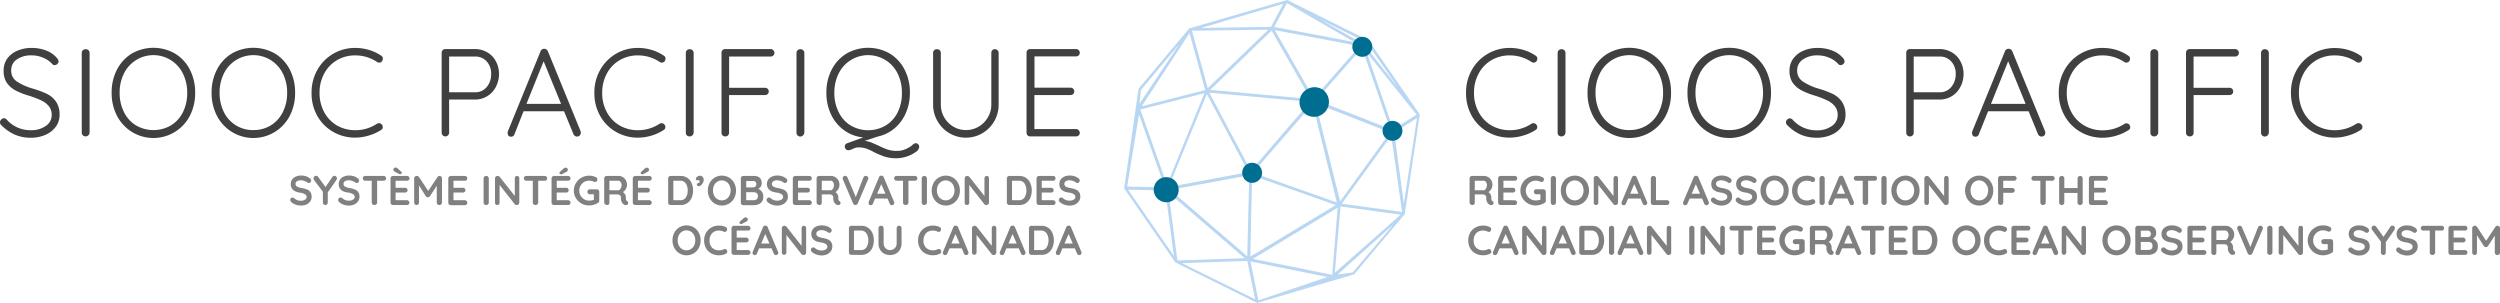 <svg xmlns="http://www.w3.org/2000/svg" viewBox="0 0 782.34 94.76"><path d="M444.29,35.8l-16-23.14L402.83,0l-.05,0-30.4,8.83h-.17L356.33,27.7l-.06.06v.16l-4.46,30.89V59l16,23.12,25.47,12.63.24,0,30-8.83h.17l15.88-18.87.06-.07v-.24l4.55-30.14M436,40.49l-8.26-24,15.56,19.38ZM365.19,57.83l-8.34-23.57,20.07-5.1Zm.24.73.16-.15.32-.33,11.76-28.65,13,24.46Zm25.51-3.72-.63,25.37L366.2,59.43ZM378.44,29,410,31.88,391.43,53.44Zm32.69,1.78L398.94,9.43l26.54,5ZM426.24,15,435,40.34l-23.13-9.05Zm-7.89,48.37-26.26-9.29,18.68-21.57ZM410.16,31l-31.41-2.88L397.92,9.58ZM391.81,54.89,418,64.17,391.27,80.29ZM418.6,65l-1.7,21-24.83-5Zm-6.87-32.68L435,41.45,419.38,63Zm16.13-18.74,9.75,14L427.06,14.15ZM427,13l-.69.57L413,6Zm-3.18.17L398.74,8.43l4-7.46Zm-22.24-12-3.84,7.24-21.89.34Zm-4.69,8.12L377.94,27.57,373,9.61Zm-24.65,1.09,4.9,17.8-19.86,5.08ZM357.05,28.15l12-14.36L356.58,32.47Zm-.62,7.69,8.1,22.8-11.8-.26ZM353,59.35l11.65.27,2.71,20.5Zm12.67.92L389.52,80.8l-21.06.71Zm4.2,22.09,20.45-.7,2.46,12ZM393.8,94l-2.47-12.18,24.09,4.86Zm29.52-8.74-4.72.63L436,70.29Zm-5.61.1,1.79-20.77,18.8,2.59Zm2.19-21.62,15.47-21.28,3.4,23.87Zm19.41.06-3-22.33,7.11-4.54Z" fill="#b9d6f2"/><path d="M368.54,57.79a3.88,3.88,0,0,0-2.15-2.08,3.91,3.91,0,0,0-5.06,2.19A3.92,3.92,0,0,0,363.52,63a3.94,3.94,0,0,0,3,0,3.9,3.9,0,0,0,2-5.13Z" fill="#006e90"/><path d="M414.26,28.29a4.7,4.7,0,0,0-6.1,7.14,4.6,4.6,0,0,0,3,1.12l.39,0a4.7,4.7,0,0,0,2.7-8.24Z" fill="#006e90"/><path d="M429.18,13.42a3.12,3.12,0,1,0-2.86,4.35,3,3,0,0,0,1.24-.26A3.12,3.12,0,0,0,429.18,13.42Z" fill="#006e90"/><path d="M394.68,52.81a3.12,3.12,0,0,0-4.1-1.61A3.11,3.11,0,0,0,389,55.29,3.13,3.13,0,0,0,390.68,57a3.25,3.25,0,0,0,1.14.22,3.17,3.17,0,0,0,1.24-.26A3.13,3.13,0,0,0,394.68,52.81Z" fill="#006e90"/><path d="M438.61,39.7a3.11,3.11,0,0,0-4.09-1.62,3.13,3.13,0,0,0-1.62,4.09,3.13,3.13,0,0,0,1.71,1.66,3.09,3.09,0,0,0,1.15.22,3.17,3.17,0,0,0,1.24-.26A3.11,3.11,0,0,0,438.61,39.7Z" fill="#006e90"/><path d="M4.66,42.14A13.8,13.8,0,0,1,.47,39.22a1.17,1.17,0,0,1-.1-1.79A1.14,1.14,0,0,1,1.21,37a1.2,1.2,0,0,1,.86.39,9.84,9.84,0,0,0,7.6,3.35,7.76,7.76,0,0,0,4.66-1.33A4.06,4.06,0,0,0,16.18,36a4.26,4.26,0,0,0-.91-2.79,6.85,6.85,0,0,0-2.4-1.81,31.18,31.18,0,0,0-3.78-1.44,23.62,23.62,0,0,1-4.2-1.64,7.8,7.8,0,0,1-2.75-2.4,6.48,6.48,0,0,1-1-3.8A6.29,6.29,0,0,1,2.2,18.43a7.48,7.48,0,0,1,3.12-2.51A11,11,0,0,1,9.94,15a12.44,12.44,0,0,1,4.47.8,8,8,0,0,1,3.34,2.28,1.93,1.93,0,0,1,.58,1.13,1.09,1.09,0,0,1-.39.8,1.22,1.22,0,0,1-.86.37.9.9,0,0,1-.66-.27,7.69,7.69,0,0,0-2.81-2,8.93,8.93,0,0,0-3.67-.78A7.85,7.85,0,0,0,5.3,18.57,4,4,0,0,0,3.51,22a4,4,0,0,0,1.72,3.47,17.93,17.93,0,0,0,4.91,2.22,30.08,30.08,0,0,1,4.52,1.68,7.46,7.46,0,0,1,2.87,2.44A7.07,7.07,0,0,1,18.64,36a6.06,6.06,0,0,1-1.15,3.61,7.74,7.74,0,0,1-3.2,2.55,11,11,0,0,1-4.66.94A12.31,12.31,0,0,1,4.66,42.14Z" fill="#404041"/><path d="M27.65,42.34a1.27,1.27,0,0,1-1.73,0,1.15,1.15,0,0,1-.34-.88V16.6a1.17,1.17,0,0,1,.35-.88,1.28,1.28,0,0,1,.9-.33,1.18,1.18,0,0,1,.86.35,1.19,1.19,0,0,1,.35.86V41.48A1.35,1.35,0,0,1,27.65,42.34Z" fill="#404041"/><path d="M59.4,36.26a12.83,12.83,0,0,1-22.78,0A15.31,15.31,0,0,1,34.94,29a15.35,15.35,0,0,1,1.68-7.25,12.59,12.59,0,0,1,4.64-5,13.6,13.6,0,0,1,13.49,0,12.54,12.54,0,0,1,4.65,5A15.47,15.47,0,0,1,61.07,29,15.43,15.43,0,0,1,59.4,36.26ZM57.23,23a10.27,10.27,0,0,0-18.44,0A13.24,13.24,0,0,0,37.44,29a13.24,13.24,0,0,0,1.35,6.06,10,10,0,0,0,3.74,4.16,10.89,10.89,0,0,0,11,0,10.08,10.08,0,0,0,3.74-4.16A13.24,13.24,0,0,0,58.58,29,13.24,13.24,0,0,0,57.23,23Z" fill="#404041"/><path d="M90.67,36.26a12.82,12.82,0,0,1-22.77,0A15.31,15.31,0,0,1,66.22,29a15.35,15.35,0,0,1,1.68-7.25,12.52,12.52,0,0,1,4.64-5,13.6,13.6,0,0,1,13.49,0,12.45,12.45,0,0,1,4.64,5A15.35,15.35,0,0,1,92.35,29,15.31,15.31,0,0,1,90.67,36.26ZM88.51,23a10.28,10.28,0,0,0-18.45,0A13.37,13.37,0,0,0,68.72,29a13.37,13.37,0,0,0,1.34,6.06,10,10,0,0,0,9.23,5.64,10.2,10.2,0,0,0,5.48-1.48,10.08,10.08,0,0,0,3.74-4.16A13.24,13.24,0,0,0,89.86,29,13.24,13.24,0,0,0,88.51,23Z" fill="#404041"/><path d="M119.81,18.39a1.47,1.47,0,0,1-.27.78,1.12,1.12,0,0,1-.9.43,1.18,1.18,0,0,1-.63-.19,12.08,12.08,0,0,0-6.82-2.07,11.12,11.12,0,0,0-5.71,1.48,10.52,10.52,0,0,0-4,4.16A12.35,12.35,0,0,0,100,29a12.43,12.43,0,0,0,1.48,6.14,10.63,10.63,0,0,0,4,4.14,11.3,11.3,0,0,0,5.68,1.46,12.08,12.08,0,0,0,6.78-2,1.24,1.24,0,0,1,.67-.19,1.09,1.09,0,0,1,.9.46,1.11,1.11,0,0,1,.27.75,1,1,0,0,1-.55.93,14.27,14.27,0,0,1-3.74,1.7,14.89,14.89,0,0,1-4.33.68,13.74,13.74,0,0,1-6.85-1.77,13.25,13.25,0,0,1-5-5A14.31,14.31,0,0,1,97.5,29a14.23,14.23,0,0,1,1.83-7.16A13.41,13.41,0,0,1,111.19,15a15.05,15.05,0,0,1,4.27.62,13.68,13.68,0,0,1,3.76,1.76A1.09,1.09,0,0,1,119.81,18.39Z" fill="#404041"/><path d="M152.49,16.38a7,7,0,0,1,2.67,2.77,8.3,8.3,0,0,1,1,4,8.62,8.62,0,0,1-1,4.06,7.27,7.27,0,0,1-2.67,2.88,7.18,7.18,0,0,1-3.86,1.06h-8.08V41.52a1.17,1.17,0,1,1-2.34,0v-25a1.15,1.15,0,0,1,.34-.84,1.13,1.13,0,0,1,.83-.33h9.25A7.6,7.6,0,0,1,152.49,16.38Zm-.2,10.87a6.08,6.08,0,0,0,1.41-4.1,5.58,5.58,0,0,0-1.41-3.94,4.75,4.75,0,0,0-3.66-1.52h-8.08V28.88h8.08A4.57,4.57,0,0,0,152.29,27.25Z" fill="#404041"/><path d="M181.74,41.6a1.06,1.06,0,0,1-.35.82,1.2,1.2,0,0,1-.82.31,1.07,1.07,0,0,1-.68-.22,1.31,1.31,0,0,1-.45-.56l-2.93-7.14H163.84L161,42a1.08,1.08,0,0,1-1,.78,1.13,1.13,0,0,1-.82-.27,1.14,1.14,0,0,1-.31-.74V41.6a1,1,0,0,1,0-.35l10.29-25.2a1.16,1.16,0,0,1,1.17-.78,1.18,1.18,0,0,1,.69.22,1.36,1.36,0,0,1,.44.56l10.26,25.08A2.38,2.38,0,0,1,181.74,41.6Zm-17-9.09h10.84l-5.46-13.34Z" fill="#404041"/><path d="M208.26,18.39a1.47,1.47,0,0,1-.27.78,1.14,1.14,0,0,1-1.52.24,12.11,12.11,0,0,0-6.83-2.07,11.15,11.15,0,0,0-5.71,1.48,10.59,10.59,0,0,0-4,4.16A12.46,12.46,0,0,0,188.45,29a12.43,12.43,0,0,0,1.48,6.14,10.59,10.59,0,0,0,4,4.14,11.24,11.24,0,0,0,5.67,1.46,12.13,12.13,0,0,0,6.79-2,1.21,1.21,0,0,1,.66-.19,1.09,1.09,0,0,1,.9.46,1.11,1.11,0,0,1,.27.75,1,1,0,0,1-.55.93A14.27,14.27,0,0,1,204,42.4a14.89,14.89,0,0,1-4.33.68,13.68,13.68,0,0,1-6.84-1.77,13.21,13.21,0,0,1-5-5A14.31,14.31,0,0,1,186,29a14.14,14.14,0,0,1,1.84-7.16A13.38,13.38,0,0,1,199.64,15a15,15,0,0,1,4.27.62,13.54,13.54,0,0,1,3.76,1.76A1.07,1.07,0,0,1,208.26,18.39Z" fill="#404041"/><path d="M216.68,42.34a1.17,1.17,0,0,1-.85.35,1.14,1.14,0,0,1-1.21-1.21V16.6a1.14,1.14,0,0,1,.35-.88,1.24,1.24,0,0,1,.89-.33,1.18,1.18,0,0,1,.86.35,1.15,1.15,0,0,1,.35.86V41.48A1.26,1.26,0,0,1,216.68,42.34Z" fill="#404041"/><path d="M242,15.72a1.11,1.11,0,0,1,.34.84,1.07,1.07,0,0,1-.34.8,1.13,1.13,0,0,1-.83.33h-13v9.79h11.23a1.16,1.16,0,0,1,.84.31,1.18,1.18,0,0,1,0,1.64,1.16,1.16,0,0,1-.84.31H228.15V41.52A1.13,1.13,0,0,1,227,42.69a1.2,1.2,0,0,1-.88-.33,1.14,1.14,0,0,1-.33-.84v-25a1.13,1.13,0,0,1,1.17-1.17h14.2A1.13,1.13,0,0,1,242,15.72Z" fill="#404041"/><path d="M251.32,42.34a1.19,1.19,0,0,1-2.07-.86V16.6a1.17,1.17,0,0,1,.35-.88,1.25,1.25,0,0,1,.9-.33,1.21,1.21,0,0,1,.86.35,1.19,1.19,0,0,1,.35.86V41.48A1.35,1.35,0,0,1,251.32,42.34Z" fill="#404041"/><path d="M287.35,45.19a1,1,0,0,1,.31.74,2.18,2.18,0,0,1-1.15,1.67A9.74,9.74,0,0,1,283.67,49a10.7,10.7,0,0,1-3.14.53A12.35,12.35,0,0,1,276.8,49a24.28,24.28,0,0,1-3.29-1.39,18.14,18.14,0,0,0-2.46-1.13,7.41,7.41,0,0,0-2.38-.35,3.31,3.31,0,0,0-.92.12,7.62,7.62,0,0,0-1,.39,3.53,3.53,0,0,1-1.25.39,1.08,1.08,0,0,1-.8-.35,1.17,1.17,0,0,1-.33-.82,1,1,0,0,1,.66-1L270.15,43a12.13,12.13,0,0,1-6-2.24,12.87,12.87,0,0,1-4.08-4.93A15.54,15.54,0,0,1,258.61,29a15.35,15.35,0,0,1,1.68-7.25,12.45,12.45,0,0,1,4.64-5,13.6,13.6,0,0,1,13.49,0,12.52,12.52,0,0,1,4.64,5A15.35,15.35,0,0,1,284.74,29a15.6,15.6,0,0,1-1.27,6.36,12.93,12.93,0,0,1-3.53,4.79,12,12,0,0,1-5.26,2.58l-4.1,1.36a7.51,7.51,0,0,1,2.05.49c.61.25,1.38.59,2.32,1a18.83,18.83,0,0,0,2.85,1.23,8.72,8.72,0,0,0,2.8.41,6.53,6.53,0,0,0,2.29-.35,10.17,10.17,0,0,0,1.85-.9,3.51,3.51,0,0,0,.74-.58,4.21,4.21,0,0,1,.56-.41,1.11,1.11,0,0,1,.57-.18A1,1,0,0,1,287.35,45.19ZM262.45,35.1a10.08,10.08,0,0,0,3.74,4.16,10.89,10.89,0,0,0,11,0,10.1,10.1,0,0,0,3.75-4.16A13.37,13.37,0,0,0,282.24,29,13.37,13.37,0,0,0,280.9,23a10.28,10.28,0,0,0-18.45,0A13.24,13.24,0,0,0,261.1,29,13.24,13.24,0,0,0,262.45,35.1Z" fill="#404041"/><path d="M312.17,15.72a1.11,1.11,0,0,1,.34.84V32.71a10.3,10.3,0,0,1-1.37,5.22,10.21,10.21,0,0,1-17.74,0A10.3,10.3,0,0,1,292,32.71V16.56a1.14,1.14,0,0,1,.33-.84,1.25,1.25,0,0,1,.92-.33,1.17,1.17,0,0,1,.82.33,1.12,1.12,0,0,1,.35.84V32.71a8,8,0,0,0,3.92,6.92,7.6,7.6,0,0,0,3.92,1.07,7.69,7.69,0,0,0,4-1.07,8,8,0,0,0,2.88-2.91,7.76,7.76,0,0,0,1.08-4V16.56a1.16,1.16,0,0,1,.31-.84,1.06,1.06,0,0,1,.82-.33A1.13,1.13,0,0,1,312.17,15.72Z" fill="#404041"/><path d="M337.56,40.74a1.17,1.17,0,0,1,.34.82,1.08,1.08,0,0,1-.34.82,1.16,1.16,0,0,1-.83.31H322.41a1.13,1.13,0,0,1-1.17-1.17v-25a1.13,1.13,0,0,1,1.17-1.17h14.32a1.13,1.13,0,0,1,.83.33,1.15,1.15,0,0,1,.34.84,1.08,1.08,0,0,1-.34.82,1.16,1.16,0,0,1-.83.31h-13v9.79H335a1.13,1.13,0,0,1,1.17,1.17,1.08,1.08,0,0,1-.33.82,1.16,1.16,0,0,1-.84.31H323.7V40.39h13A1.11,1.11,0,0,1,337.56,40.74Z" fill="#404041"/><path d="M92.55,64.05a3.78,3.78,0,0,1-1.36-.79.91.91,0,0,1-.36-.69.71.71,0,0,1,.23-.52.67.67,0,0,1,.53-.23A.71.71,0,0,1,92,62a3.78,3.78,0,0,0,1,.63,3.19,3.19,0,0,0,1.17.19,2.41,2.41,0,0,0,1.26-.32,1,1,0,0,0,.53-.81,1,1,0,0,0-.52-.91,4.24,4.24,0,0,0-1.66-.5C91.93,60,91,59.08,91,57.59a2.36,2.36,0,0,1,.43-1.42,2.64,2.64,0,0,1,1.17-.92,4,4,0,0,1,1.65-.32,4.87,4.87,0,0,1,1.54.24,3.82,3.82,0,0,1,1.2.66.85.85,0,0,1,.38.68.77.77,0,0,1-.22.53.71.71,0,0,1-.52.23.55.55,0,0,1-.35-.12,3.47,3.47,0,0,0-1-.5,3.13,3.13,0,0,0-1.08-.23,2.27,2.27,0,0,0-1.27.31.92.92,0,0,0-.45.8.94.94,0,0,0,.46.84,4.37,4.37,0,0,0,1.45.47,7.71,7.71,0,0,1,1.79.5,2.34,2.34,0,0,1,1,.83,2.61,2.61,0,0,1,.34,1.4A2.32,2.32,0,0,1,97.09,63a2.91,2.91,0,0,1-1.22,1,4.2,4.2,0,0,1-1.66.33A5.32,5.32,0,0,1,92.55,64.05Z" fill="#808081"/><path d="M105.29,56.31l-2.72,3.88v3.18a.76.76,0,0,1-.22.56.72.72,0,0,1-.53.23.75.75,0,0,1-.55-.23.73.73,0,0,1-.23-.56V60l-2.71-3.59a1.06,1.06,0,0,1-.23-.61.71.71,0,0,1,.27-.56.8.8,0,0,1,.56-.23.78.78,0,0,1,.64.36l2.29,3.16L104,55.41a.75.75,0,0,1,1.2-.16.82.82,0,0,1,.23.58A.92.92,0,0,1,105.29,56.31Z" fill="#808081"/><path d="M107.54,64.05a3.82,3.82,0,0,1-1.37-.79.93.93,0,0,1-.35-.69.74.74,0,0,1,.22-.52.74.74,0,0,1,1-.08,3.78,3.78,0,0,0,1,.63,3.19,3.19,0,0,0,1.17.19,2.41,2.41,0,0,0,1.26-.32,1,1,0,0,0,.52-.81,1,1,0,0,0-.52-.91,4.13,4.13,0,0,0-1.65-.5C106.92,60,106,59.08,106,57.59a2.36,2.36,0,0,1,.43-1.42,2.64,2.64,0,0,1,1.17-.92,4,4,0,0,1,1.65-.32,4.87,4.87,0,0,1,1.54.24,3.82,3.82,0,0,1,1.2.66.85.85,0,0,1,.38.68.77.77,0,0,1-.22.53.73.73,0,0,1-.52.23.55.55,0,0,1-.35-.12,3.47,3.47,0,0,0-1-.5,3.13,3.13,0,0,0-1.08-.23,2.27,2.27,0,0,0-1.27.31,1,1,0,0,0,0,1.64,4.37,4.37,0,0,0,1.45.47,7.71,7.71,0,0,1,1.79.5,2.34,2.34,0,0,1,1,.83,2.61,2.61,0,0,1,.33,1.4,2.32,2.32,0,0,1-.46,1.44,2.88,2.88,0,0,1-1.23,1,4.12,4.12,0,0,1-1.65.33A5.32,5.32,0,0,1,107.54,64.05Z" fill="#808081"/><path d="M120.59,55.27a.7.7,0,0,1,.22.54.67.67,0,0,1-.22.54.8.8,0,0,1-.57.2h-2v6.82a.72.72,0,0,1-.25.56.87.87,0,0,1-.61.23.85.85,0,0,1-.6-.23.77.77,0,0,1-.23-.56V56.55h-2a.77.77,0,0,1-.57-.21.74.74,0,0,1,0-1.07.8.8,0,0,1,.57-.21H120A.8.8,0,0,1,120.59,55.27Z" fill="#808081"/><path d="M127.89,62.89a.74.74,0,0,1,.23.53.7.7,0,0,1-.23.53.79.79,0,0,1-.56.21H123a.81.81,0,0,1-.57-.23.76.76,0,0,1-.22-.56V55.85a.76.76,0,0,1,.22-.56.77.77,0,0,1,.57-.23h4.36a.79.79,0,0,1,.56.21.75.75,0,0,1,.23.56.69.69,0,0,1-.22.52.8.8,0,0,1-.57.2H123.8v2.21h2.94a.78.78,0,0,1,.57.22.71.71,0,0,1,.22.55.68.68,0,0,1-.22.53.82.82,0,0,1-.57.2H123.8v2.4h3.53A.77.77,0,0,1,127.89,62.89Zm-3-8.46-1.31-.68a1.09,1.09,0,0,1-.35-.32.66.66,0,0,1-.13-.37.58.58,0,0,1,.22-.46.75.75,0,0,1,.47-.18,1,1,0,0,1,.64.28l1.12,1a.5.5,0,0,1,.18.35.42.42,0,0,1-.15.34.57.57,0,0,1-.4.13A.55.55,0,0,1,124.86,54.43Z" fill="#808081"/><path d="M138.07,55.27a.75.75,0,0,1,.24.57v7.53a.76.76,0,0,1-.22.56.79.79,0,0,1-.59.23.84.84,0,0,1-.59-.22.78.78,0,0,1-.23-.57V58.13l-2.14,3.27a1.22,1.22,0,0,1-.3.26.62.62,0,0,1-.35.08.61.61,0,0,1-.34-.08,1.22,1.22,0,0,1-.3-.26L131.11,58v5.36a.8.8,0,0,1-.21.57.75.75,0,0,1-.55.22.7.7,0,0,1-.53-.23.79.79,0,0,1-.21-.56V55.84a.76.76,0,0,1,.24-.56.8.8,0,0,1,.58-.24.94.94,0,0,1,.39.1.77.77,0,0,1,.3.26L134,59.75l2.91-4.35a.78.78,0,0,1,.28-.26.74.74,0,0,1,.35-.1A.81.81,0,0,1,138.07,55.27Z" fill="#808081"/><path d="M146,62.89a.74.74,0,0,1,.23.53A.7.7,0,0,1,146,64a.79.79,0,0,1-.56.21h-4.36a.77.77,0,0,1-.56-.23.73.73,0,0,1-.23-.56V55.85a.79.79,0,0,1,.79-.79h4.36a.79.79,0,0,1,.56.21.75.75,0,0,1,.23.56.66.66,0,0,1-.22.52.8.8,0,0,1-.57.2h-3.53v2.21h2.94a.77.77,0,0,1,.57.22.72.72,0,0,1,.23.55.69.69,0,0,1-.23.53.81.81,0,0,1-.57.2h-2.94v2.4h3.53A.77.77,0,0,1,146,62.89Z" fill="#808081"/><path d="M152.71,63.93a.81.81,0,0,1-.57.23.8.8,0,0,1-.58-.23.77.77,0,0,1-.23-.56V55.85a.74.74,0,0,1,.24-.56.78.78,0,0,1,.6-.23.79.79,0,0,1,.79.79v7.52A.72.72,0,0,1,152.71,63.93Z" fill="#808081"/><path d="M162.32,55.27a.73.73,0,0,1,.19.52v7.58a.76.76,0,0,1-.22.56.78.78,0,0,1-.57.23,1.13,1.13,0,0,1-.36-.06.52.52,0,0,1-.25-.16l-4.77-6.06v5.55a.73.73,0,0,1-.2.52.71.71,0,0,1-.53.21.66.66,0,0,1-.51-.21.73.73,0,0,1-.19-.52V55.85a.77.77,0,0,1,.23-.56.73.73,0,0,1,.56-.23.91.91,0,0,1,.39.08.75.75,0,0,1,.28.2l4.73,6V55.79a.73.73,0,0,1,.2-.52.72.72,0,0,1,1,0Z" fill="#808081"/><path d="M171,55.27a.74.74,0,0,1,.22.54.71.71,0,0,1-.22.54.8.8,0,0,1-.58.2h-2v6.82a.74.74,0,0,1-.24.56.9.9,0,0,1-.62.23.81.81,0,0,1-.59-.23.74.74,0,0,1-.24-.56V56.55h-2a.8.8,0,0,1-.57-.21.75.75,0,0,1,0-1.07.79.79,0,0,1,.56-.21h5.77A.81.81,0,0,1,171,55.27Z" fill="#808081"/><path d="M178.32,62.89a.73.73,0,0,1,.22.53.69.69,0,0,1-.22.53.82.82,0,0,1-.57.21h-4.36a.79.79,0,0,1-.79-.79V55.85a.77.77,0,0,1,.23-.56.73.73,0,0,1,.56-.23h4.36a.82.82,0,0,1,.57.21.75.75,0,0,1,.22.56.66.66,0,0,1-.22.52.8.8,0,0,1-.57.2h-3.52v2.21h2.94a.76.76,0,0,1,.56.22.76.76,0,0,1,0,1.08.84.84,0,0,1-.57.2h-2.94v2.4h3.52A.79.79,0,0,1,178.32,62.89Zm-3.1-8.46a.4.4,0,0,1-.15-.33.47.47,0,0,1,.18-.35l1.12-1a1,1,0,0,1,.64-.29.75.75,0,0,1,.47.18.6.6,0,0,1,.22.46.62.62,0,0,1-.13.38.88.88,0,0,1-.35.31l-1.3.69a.6.6,0,0,1-.3.07A.57.57,0,0,1,175.22,54.43Z" fill="#808081"/><path d="M187.3,59.47a.78.78,0,0,1,.23.57v2.75a.79.79,0,0,1-.41.71,5.25,5.25,0,0,1-2.79.79A4.75,4.75,0,0,1,180.22,62a4.43,4.43,0,0,1-.64-2.34,4.49,4.49,0,0,1,.64-2.35,4.77,4.77,0,0,1,4.11-2.33,4.51,4.51,0,0,1,2.23.52.79.79,0,0,1,.3.27.74.74,0,0,1,.09.36.84.84,0,0,1-.21.57.68.68,0,0,1-.53.24,1.06,1.06,0,0,1-.43-.1,3.62,3.62,0,0,0-1.45-.3,3,3,0,0,0-1.54.42,3.19,3.19,0,0,0-1.11,1.14,3.17,3.17,0,0,0,0,3.12,3.36,3.36,0,0,0,1.11,1.14,3,3,0,0,0,1.54.42,4.42,4.42,0,0,0,.78-.07,4.37,4.37,0,0,0,.73-.17V60.8h-1.23a.76.76,0,0,1-.56-.22.74.74,0,0,1-.23-.56.77.77,0,0,1,.23-.56.8.8,0,0,1,.56-.22h2.14A.73.73,0,0,1,187.3,59.47Z" fill="#808081"/><path d="M196.49,63.16a.74.74,0,0,1,.1.35.72.72,0,0,1-.16.43.75.75,0,0,1-.6.23,1.2,1.2,0,0,1-.57-.14,2.3,2.3,0,0,1-.94-2.17.94.94,0,0,0-.3-.74,1.24,1.24,0,0,0-.88-.28h-2.43v2.53a.84.84,0,0,1-.19.57.64.64,0,0,1-.5.22,1,1,0,0,1-.65-.23.7.7,0,0,1-.29-.56V55.85a.77.77,0,0,1,.23-.56.74.74,0,0,1,.57-.23h3.74a2.46,2.46,0,0,1,1.28.36,2.77,2.77,0,0,1,.95,1,2.87,2.87,0,0,1,.36,1.43,2.56,2.56,0,0,1-.35,1.27,2.86,2.86,0,0,1-.91,1,2,2,0,0,1,.9,1.54,2.8,2.8,0,0,1,0,.4,4,4,0,0,0,.11.58.42.42,0,0,0,.23.26A.81.81,0,0,1,196.49,63.16ZM194,59.28a1.61,1.61,0,0,0,.37-.59,2.32,2.32,0,0,0,.14-.8,1.67,1.67,0,0,0-.14-.67,1.4,1.4,0,0,0-.37-.48.66.66,0,0,0-.45-.19h-2.85v3h2.85A.62.62,0,0,0,194,59.28Z" fill="#808081"/><path d="M203.73,62.89a.74.74,0,0,1,.23.53.7.7,0,0,1-.23.53.8.8,0,0,1-.57.21h-4.35a.79.79,0,0,1-.57-.23.76.76,0,0,1-.22-.56V55.85a.77.77,0,0,1,.79-.79h4.35a.8.8,0,0,1,.57.21.75.75,0,0,1,.23.56.69.69,0,0,1-.22.52.8.8,0,0,1-.58.2h-3.52v2.21h2.94a.76.76,0,0,1,.56.22.76.76,0,0,1,0,1.08.84.84,0,0,1-.57.2h-2.94v2.4h3.52A.78.78,0,0,1,203.73,62.89Zm-3.09-8.46a.4.4,0,0,1-.15-.33.47.47,0,0,1,.18-.35l1.12-1a1,1,0,0,1,.63-.29.73.73,0,0,1,.47.18.57.57,0,0,1,.22.46.68.68,0,0,1-.12.38.85.85,0,0,1-.36.31l-1.3.69a.6.6,0,0,1-.3.07A.56.56,0,0,1,200.64,54.43Z" fill="#808081"/><path d="M215.09,55.66a3.87,3.87,0,0,1,1.34,1.64,6,6,0,0,1,0,4.62,3.84,3.84,0,0,1-1.34,1.63,3.54,3.54,0,0,1-2.1.61h-3.11a.79.79,0,0,1-.79-.79V55.85a.77.77,0,0,1,.23-.56.73.73,0,0,1,.56-.23H213A3.61,3.61,0,0,1,215.09,55.66Zm-.47,6.14a3.84,3.84,0,0,0,.58-2.19,3.8,3.8,0,0,0-.59-2.19,2,2,0,0,0-1.75-.87h-2.14v6.11h2.14A2,2,0,0,0,214.62,61.8Z" fill="#808081"/><path d="M220,57.12a2.9,2.9,0,0,1-.57.8,1.07,1.07,0,0,1-.73.34.75.75,0,0,1-.45-.13.43.43,0,0,1-.17-.39.38.38,0,0,1,.1-.3,1,1,0,0,1,.23-.12l.17-.07a.57.57,0,0,0,.37-.51.34.34,0,0,0-.14-.26.57.57,0,0,0-.36-.11.69.69,0,0,0-.36.09.61.61,0,0,1-.24-.17.46.46,0,0,1-.08-.31.76.76,0,0,1,.19-.49,1.44,1.44,0,0,1,.48-.36A1.32,1.32,0,0,1,219,55a1.16,1.16,0,0,1,.9.36,1.5,1.5,0,0,1,.32,1A1.75,1.75,0,0,1,220,57.12Z" fill="#808081"/><path d="M229.76,62a4.36,4.36,0,0,1-1.58,1.69,4.4,4.4,0,0,1-4.54,0A4.33,4.33,0,0,1,222.07,62a5.25,5.25,0,0,1,0-4.72,4.36,4.36,0,0,1,1.57-1.7,4.47,4.47,0,0,1,4.54,0,4.39,4.39,0,0,1,1.58,1.7,5.17,5.17,0,0,1,0,4.72ZM228.29,58a2.89,2.89,0,0,0-1-1.13,2.56,2.56,0,0,0-1.41-.41,2.43,2.43,0,0,0-1.41.41,2.77,2.77,0,0,0-1,1.12,3.63,3.63,0,0,0-.34,1.59,3.55,3.55,0,0,0,.34,1.58,2.73,2.73,0,0,0,1,1.13,2.6,2.6,0,0,0,2.82,0,2.79,2.79,0,0,0,1-1.12,3.74,3.74,0,0,0,0-3.16Z" fill="#808081"/><path d="M238.41,60a2.27,2.27,0,0,1,.44,1.44,2.45,2.45,0,0,1-.89,2.16,3.64,3.64,0,0,1-2.1.61h-3.24a.77.77,0,0,1-.56-.23.73.73,0,0,1-.23-.56V55.85a.79.79,0,0,1,.79-.79h3.28c1.64,0,2.47.77,2.47,2.31a2,2,0,0,1-.28,1,2,2,0,0,1-.8.7A2.62,2.62,0,0,1,238.41,60Zm-2-3.09a1,1,0,0,0-.75-.27h-2.14v2h2.18a1,1,0,0,0,.68-.26.88.88,0,0,0,.3-.7A1.07,1.07,0,0,0,236.41,56.86Zm.4,5.48a1.25,1.25,0,0,0,.35-1,1.08,1.08,0,0,0-.4-1,1.91,1.91,0,0,0-1-.24h-2.25v2.51h2.34A1.35,1.35,0,0,0,236.81,62.34Z" fill="#808081"/><path d="M241.6,64.05a3.78,3.78,0,0,1-1.36-.79.9.9,0,0,1-.35-.69.7.7,0,0,1,.22-.52.72.72,0,0,1,1-.08,3.82,3.82,0,0,0,1,.63,3.19,3.19,0,0,0,1.17.19,2.39,2.39,0,0,0,1.25-.32,1,1,0,0,0,.53-.81,1,1,0,0,0-.52-.91,4.24,4.24,0,0,0-1.65-.5C241,60,240,59.08,240,57.59a2.36,2.36,0,0,1,.43-1.42,2.76,2.76,0,0,1,1.17-.92,4,4,0,0,1,1.65-.32,4.82,4.82,0,0,1,1.54.24,3.82,3.82,0,0,1,1.2.66.82.82,0,0,1,.38.68.73.73,0,0,1-.22.53.71.71,0,0,1-.52.23.55.55,0,0,1-.35-.12,3.54,3.54,0,0,0-.94-.5,3.23,3.23,0,0,0-1.09-.23,2.29,2.29,0,0,0-1.27.31,1,1,0,0,0,0,1.64,4.29,4.29,0,0,0,1.45.47,7.61,7.61,0,0,1,1.78.5,2.28,2.28,0,0,1,1,.83,2.52,2.52,0,0,1,.34,1.4,2.32,2.32,0,0,1-.46,1.44,3,3,0,0,1-1.23,1,4.12,4.12,0,0,1-1.65.33A5.34,5.34,0,0,1,241.6,64.05Z" fill="#808081"/><path d="M253.82,62.89a.73.73,0,0,1,.22.53.69.69,0,0,1-.22.53.8.8,0,0,1-.57.21H248.9a.79.79,0,0,1-.8-.79V55.85a.77.77,0,0,1,.23-.56.74.74,0,0,1,.57-.23h4.35a.8.8,0,0,1,.57.21.75.75,0,0,1,.22.56.66.66,0,0,1-.22.52.76.76,0,0,1-.57.2h-3.52v2.21h2.94a.76.76,0,0,1,.56.22.72.72,0,0,1,.23.55.68.68,0,0,1-.22.53.84.84,0,0,1-.57.2h-2.94v2.4h3.52A.78.78,0,0,1,253.82,62.89Z" fill="#808081"/><path d="M262.94,63.16a.64.64,0,0,1,.1.35.66.66,0,0,1-.16.43.75.75,0,0,1-.59.23,1.27,1.27,0,0,1-.58-.14,2.29,2.29,0,0,1-.93-2.17.91.91,0,0,0-.31-.74,1.21,1.21,0,0,0-.87-.28h-2.44v2.53a.88.88,0,0,1-.18.57.67.67,0,0,1-.5.22,1,1,0,0,1-.66-.23.69.69,0,0,1-.28-.56V55.85a.77.77,0,0,1,.23-.56.73.73,0,0,1,.56-.23h3.75a2.42,2.42,0,0,1,1.27.36,2.71,2.71,0,0,1,1,1,3,3,0,0,1,.35,1.43,2.46,2.46,0,0,1-.35,1.27,2.68,2.68,0,0,1-.91,1,2,2,0,0,1,.9,1.54,1.87,1.87,0,0,1,0,.4,4.37,4.37,0,0,0,.1.58.43.43,0,0,0,.24.26A.7.7,0,0,1,262.94,63.16Zm-2.47-3.88a1.6,1.6,0,0,0,.36-.59,2.1,2.1,0,0,0,.14-.8,1.52,1.52,0,0,0-.14-.67,1.38,1.38,0,0,0-.36-.48.69.69,0,0,0-.46-.19h-2.85v3H260A.64.64,0,0,0,260.47,59.28Z" fill="#808081"/><path d="M271.48,55.25a.71.71,0,0,1,.24.54.91.91,0,0,1-.07.35l-3.22,7.51a.83.83,0,0,1-.76.51.84.84,0,0,1-.41-.14.75.75,0,0,1-.29-.36l-3.22-7.54a.79.79,0,0,1,.2-.89.83.83,0,0,1,.53-.21.72.72,0,0,1,.42.13.83.83,0,0,1,.3.38l2.61,6.14,2.39-6.14a.85.85,0,0,1,.3-.37.8.8,0,0,1,.42-.13A.84.84,0,0,1,271.48,55.25Z" fill="#808081"/><path d="M279.85,63.46a.76.76,0,0,1-.22.55.73.73,0,0,1-.51.21.63.63,0,0,1-.42-.14.82.82,0,0,1-.29-.39l-.68-1.57h-3.88l-.67,1.58a.76.76,0,0,1-.28.39.69.69,0,0,1-.41.13A.66.66,0,0,1,272,64a.67.67,0,0,1-.18-.49.77.77,0,0,1,0-.25l3.24-7.77a.86.86,0,0,1,.31-.41.69.69,0,0,1,.47-.11.75.75,0,0,1,.43.13.72.72,0,0,1,.29.39l3.2,7.61A.81.81,0,0,1,279.85,63.46Zm-5.36-2.84h2.6l-1.31-3Z" fill="#808081"/><path d="M286.86,55.27a.74.74,0,0,1,.22.54.71.71,0,0,1-.22.54.8.8,0,0,1-.58.2h-2v6.82a.74.74,0,0,1-.24.56.9.9,0,0,1-.62.23.81.81,0,0,1-.59-.23.74.74,0,0,1-.24-.56V56.55h-2a.8.8,0,0,1-.57-.21.69.69,0,0,1-.22-.54.66.66,0,0,1,.23-.53.79.79,0,0,1,.56-.21h5.77A.81.81,0,0,1,286.86,55.27Z" fill="#808081"/><path d="M289.82,63.93a.85.85,0,0,1-.57.23.78.78,0,0,1-.58-.23.77.77,0,0,1-.23-.56V55.85a.77.77,0,0,1,.23-.56.81.81,0,0,1,.6-.23.73.73,0,0,1,.56.23.74.74,0,0,1,.24.56v7.52A.75.75,0,0,1,289.82,63.93Z" fill="#808081"/><path d="M299.82,62a4.43,4.43,0,0,1-1.58,1.69,4.4,4.4,0,0,1-4.54,0A4.26,4.26,0,0,1,292.13,62a5.17,5.17,0,0,1,0-4.72,4.38,4.38,0,0,1,6.11-1.7,4.46,4.46,0,0,1,1.58,1.7,5.17,5.17,0,0,1,0,4.72ZM298.35,58a2.91,2.91,0,0,0-1-1.13,2.5,2.5,0,0,0-1.4-.41,2.43,2.43,0,0,0-1.41.41,2.77,2.77,0,0,0-1,1.12,3.63,3.63,0,0,0-.35,1.59,3.56,3.56,0,0,0,.35,1.58,2.73,2.73,0,0,0,1,1.13,2.51,2.51,0,0,0,1.41.41,2.43,2.43,0,0,0,1.4-.42,2.81,2.81,0,0,0,1-1.12,3.74,3.74,0,0,0,0-3.16Z" fill="#808081"/><path d="M309.29,55.27a.73.73,0,0,1,.2.52v7.58a.79.79,0,0,1-.79.79,1.09,1.09,0,0,1-.36-.06.55.55,0,0,1-.26-.16l-4.77-6.06v5.55a.7.7,0,0,1-.73.73.66.66,0,0,1-.5-.21.73.73,0,0,1-.2-.52V55.85a.77.77,0,0,1,.23-.56.74.74,0,0,1,.57-.23.87.87,0,0,1,.38.08.61.61,0,0,1,.28.2l4.73,6V55.79a.73.73,0,0,1,.2-.52.7.7,0,0,1,.52-.21A.66.66,0,0,1,309.29,55.27Z" fill="#808081"/><path d="M321.08,55.66a3.94,3.94,0,0,1,1.34,1.64,6,6,0,0,1,0,4.62,3.91,3.91,0,0,1-1.34,1.63,3.58,3.58,0,0,1-2.1.61h-3.11a.81.81,0,0,1-.57-.23.76.76,0,0,1-.22-.56V55.85a.76.76,0,0,1,.22-.56.77.77,0,0,1,.57-.23H319A3.65,3.65,0,0,1,321.08,55.66Zm-.48,6.14a3.84,3.84,0,0,0,.59-2.19,3.8,3.8,0,0,0-.59-2.19,2,2,0,0,0-1.75-.87H316.7v6.11h2.15A2,2,0,0,0,320.6,61.8Z" fill="#808081"/><path d="M330.09,62.89a.73.73,0,0,1,.22.53.69.69,0,0,1-.22.53.82.82,0,0,1-.57.21h-4.35a.79.79,0,0,1-.8-.79V55.85a.77.77,0,0,1,.23-.56.74.74,0,0,1,.57-.23h4.35a.82.82,0,0,1,.57.21.75.75,0,0,1,.22.56.66.66,0,0,1-.22.52.78.78,0,0,1-.57.2H326v2.21h2.94a.76.76,0,0,1,.56.22.76.76,0,0,1,0,1.08.84.84,0,0,1-.57.2H326v2.4h3.52A.79.79,0,0,1,330.09,62.89Z" fill="#808081"/><path d="M333.07,64.05a3.82,3.82,0,0,1-1.37-.79.93.93,0,0,1-.35-.69.74.74,0,0,1,.22-.52.74.74,0,0,1,1-.08,3.78,3.78,0,0,0,1,.63,3.19,3.19,0,0,0,1.17.19,2.41,2.41,0,0,0,1.26-.32,1,1,0,0,0,.52-.81,1,1,0,0,0-.52-.91,4.13,4.13,0,0,0-1.65-.5c-1.89-.28-2.84-1.17-2.84-2.66a2.43,2.43,0,0,1,.42-1.42,2.76,2.76,0,0,1,1.17-.92,4.06,4.06,0,0,1,1.66-.32,4.87,4.87,0,0,1,1.54.24,3.82,3.82,0,0,1,1.2.66.85.85,0,0,1,.38.68.74.74,0,0,1-.23.53.69.69,0,0,1-.51.23.6.6,0,0,1-.36-.12,3.39,3.39,0,0,0-.94-.5,3.13,3.13,0,0,0-1.08-.23,2.27,2.27,0,0,0-1.27.31,1,1,0,0,0,0,1.64,4.37,4.37,0,0,0,1.45.47,7.71,7.71,0,0,1,1.79.5,2.4,2.4,0,0,1,1,.83,2.61,2.61,0,0,1,.33,1.4,2.32,2.32,0,0,1-.46,1.44,2.94,2.94,0,0,1-1.23,1,4.12,4.12,0,0,1-1.65.33A5.28,5.28,0,0,1,333.07,64.05Z" fill="#808081"/><path d="M218.7,77.57a4.36,4.36,0,0,1-1.58,1.69,4.4,4.4,0,0,1-4.54,0A4.33,4.33,0,0,1,211,77.57a5.25,5.25,0,0,1,0-4.72,4.36,4.36,0,0,1,1.57-1.7,4.47,4.47,0,0,1,4.54,0,4.39,4.39,0,0,1,1.58,1.7,5.17,5.17,0,0,1,0,4.72Zm-1.47-3.94a2.89,2.89,0,0,0-1-1.13,2.56,2.56,0,0,0-1.41-.41,2.43,2.43,0,0,0-1.41.41,2.77,2.77,0,0,0-1,1.12,3.63,3.63,0,0,0-.34,1.59,3.55,3.55,0,0,0,.34,1.58,2.73,2.73,0,0,0,1,1.13,2.6,2.6,0,0,0,2.82,0,2.86,2.86,0,0,0,1-1.12,3.74,3.74,0,0,0,0-3.16Z" fill="#808081"/><path d="M227.54,71.76a.91.91,0,0,1-.19.54.65.65,0,0,1-.54.27.94.94,0,0,1-.44-.12,3.17,3.17,0,0,0-1.38-.3,3.11,3.11,0,0,0-1.58.39,2.52,2.52,0,0,0-1,1.08,3.28,3.28,0,0,0-.37,1.59,3.1,3.1,0,0,0,.83,2.33,3,3,0,0,0,2.16.79,3,3,0,0,0,1.38-.3,1.09,1.09,0,0,1,.42-.11.73.73,0,0,1,.57.29.84.84,0,0,1,.19.53.67.67,0,0,1-.4.64,4.74,4.74,0,0,1-2.16.51,5.1,5.1,0,0,1-2.34-.54,4.13,4.13,0,0,1-1.7-1.59,4.92,4.92,0,0,1-.64-2.55,4.61,4.61,0,0,1,.61-2.38,4.34,4.34,0,0,1,1.67-1.65,4.9,4.9,0,0,1,2.4-.59,4.64,4.64,0,0,1,2.15.51A.69.69,0,0,1,227.54,71.76Z" fill="#808081"/><path d="M234.63,78.49a.74.74,0,0,1,.23.53.7.7,0,0,1-.23.53.79.79,0,0,1-.56.21h-4.36a.79.79,0,0,1-.79-.8V71.45a.77.77,0,0,1,.23-.56.73.73,0,0,1,.56-.23h4.36a.79.79,0,0,1,.56.21.75.75,0,0,1,.23.55.67.67,0,0,1-.22.53.8.8,0,0,1-.57.2h-3.53v2.21h2.94a.77.77,0,0,1,.57.22.72.72,0,0,1,.23.55.69.69,0,0,1-.23.53.81.81,0,0,1-.57.2h-2.94v2.4h3.53A.77.77,0,0,1,234.63,78.49ZM231.54,70a.41.41,0,0,1-.15-.33.5.5,0,0,1,.18-.36l1.12-1a1,1,0,0,1,.64-.29.7.7,0,0,1,.46.18.58.58,0,0,1,.23.46.7.7,0,0,1-.13.38.85.85,0,0,1-.36.31l-1.3.69a.54.54,0,0,1-.29.07A.57.57,0,0,1,231.54,70Z" fill="#808081"/><path d="M243.56,79.06a.78.78,0,0,1-.22.55.73.73,0,0,1-.51.21.63.63,0,0,1-.42-.14,1,1,0,0,1-.3-.39l-.67-1.57h-3.88l-.67,1.58a.82.82,0,0,1-.28.39.69.69,0,0,1-.41.13.66.66,0,0,1-.51-.18.67.67,0,0,1-.18-.49.77.77,0,0,1,0-.25l3.24-7.77a.86.86,0,0,1,.31-.41.69.69,0,0,1,.47-.11.75.75,0,0,1,.43.13.72.72,0,0,1,.29.39l3.2,7.61A.81.81,0,0,1,243.56,79.06Zm-5.36-2.84h2.6l-1.31-3Z" fill="#808081"/><path d="M252.07,70.87a.72.72,0,0,1,.2.52V79a.79.79,0,0,1-.8.8,1,1,0,0,1-.35-.06.51.51,0,0,1-.26-.16l-4.77-6.06V79a.73.73,0,0,1-.2.52.69.69,0,0,1-.53.21.66.66,0,0,1-.5-.21.73.73,0,0,1-.2-.52V71.45a.77.77,0,0,1,.23-.56.73.73,0,0,1,.56-.23.91.91,0,0,1,.39.08.67.67,0,0,1,.28.2l4.73,6V71.39a.72.72,0,0,1,.2-.52.69.69,0,0,1,.51-.21A.66.66,0,0,1,252.07,70.87Z" fill="#808081"/><path d="M255.48,79.65a3.82,3.82,0,0,1-1.37-.79.93.93,0,0,1-.35-.69.75.75,0,0,1,1.2-.6,3.63,3.63,0,0,0,1,.63,3.19,3.19,0,0,0,1.17.19,2.43,2.43,0,0,0,1.26-.32,1,1,0,0,0,.52-.81,1,1,0,0,0-.52-.91,4.33,4.33,0,0,0-1.65-.51c-1.9-.27-2.85-1.16-2.85-2.65a2.43,2.43,0,0,1,.43-1.42,2.76,2.76,0,0,1,1.17-.92,4,4,0,0,1,1.65-.32,4.82,4.82,0,0,1,1.54.24,4,4,0,0,1,1.21.65.87.87,0,0,1,.37.69.73.73,0,0,1-.22.53.7.7,0,0,1-.52.23.57.57,0,0,1-.35-.12,3.39,3.39,0,0,0-.94-.5,3.18,3.18,0,0,0-1.09-.23,2.17,2.17,0,0,0-1.26.31,1,1,0,0,0,0,1.64,4.37,4.37,0,0,0,1.45.47,7.86,7.86,0,0,1,1.79.5,2.31,2.31,0,0,1,1,.83,2.52,2.52,0,0,1,.34,1.4,2.32,2.32,0,0,1-.46,1.44,3.09,3.09,0,0,1-1.23,1,4.12,4.12,0,0,1-1.65.33A5.28,5.28,0,0,1,255.48,79.65Z" fill="#808081"/><path d="M271.62,71.26A3.88,3.88,0,0,1,273,72.9a6,6,0,0,1,0,4.62,3.91,3.91,0,0,1-1.34,1.63,3.58,3.58,0,0,1-2.1.61h-3.11a.79.79,0,0,1-.57-.23.77.77,0,0,1-.22-.57V71.45a.77.77,0,0,1,.79-.79h3.11A3.65,3.65,0,0,1,271.62,71.26Zm-.48,6.14a3.84,3.84,0,0,0,.59-2.19,3.73,3.73,0,0,0-.6-2.19,2,2,0,0,0-1.74-.87h-2.15v6.11h2.15A2,2,0,0,0,271.14,77.4Z" fill="#808081"/><path d="M281.92,70.87a.77.77,0,0,1,.21.57v4.7a3.94,3.94,0,0,1-.46,1.91,3.24,3.24,0,0,1-1.27,1.3,4,4,0,0,1-3.75,0,3.2,3.2,0,0,1-1.28-1.3,3.83,3.83,0,0,1-.46-1.91v-4.7a.75.75,0,0,1,.24-.57.81.81,0,0,1,.59-.23.78.78,0,0,1,.55.23.74.74,0,0,1,.23.57v4.7a2.13,2.13,0,0,0,.28,1.11,1.82,1.82,0,0,0,.73.75,1.94,1.94,0,0,0,1,.26,2.09,2.09,0,0,0,1-.26,1.88,1.88,0,0,0,.78-.75,2,2,0,0,0,.29-1.11v-4.7a.81.81,0,0,1,.2-.57.67.67,0,0,1,.53-.23A.72.72,0,0,1,281.92,70.87Z" fill="#808081"/><path d="M294.49,71.76a.93.93,0,0,1-.2.54.62.62,0,0,1-.53.27.91.91,0,0,1-.44-.12,3.2,3.2,0,0,0-1.38-.3,3.09,3.09,0,0,0-1.58.39,2.47,2.47,0,0,0-1,1.08,3.28,3.28,0,0,0-.37,1.59,3.1,3.1,0,0,0,.83,2.33,3,3,0,0,0,2.16.79,3,3,0,0,0,1.38-.3,1,1,0,0,1,.42-.11.73.73,0,0,1,.57.29.84.84,0,0,1,.19.53.67.67,0,0,1-.4.64,4.77,4.77,0,0,1-2.16.51,5.1,5.1,0,0,1-2.34-.54,4.13,4.13,0,0,1-1.7-1.59,4.83,4.83,0,0,1-.64-2.55,4.61,4.61,0,0,1,.61-2.38,4.34,4.34,0,0,1,1.67-1.65,4.9,4.9,0,0,1,2.4-.59,4.64,4.64,0,0,1,2.15.51A.71.71,0,0,1,294.49,71.76Z" fill="#808081"/><path d="M303.07,79.06a.74.74,0,0,1-.22.55.73.73,0,0,1-.51.21.65.65,0,0,1-.42-.14,1,1,0,0,1-.29-.39L301,77.72h-3.87l-.68,1.58a.76.76,0,0,1-.28.39.67.67,0,0,1-.41.13.69.69,0,0,1-.51-.18.67.67,0,0,1-.18-.49,1.18,1.18,0,0,1,0-.25l3.24-7.77a.86.86,0,0,1,.31-.41.7.7,0,0,1,.47-.11.75.75,0,0,1,.43.13.74.74,0,0,1,.3.39L303,78.74A.81.81,0,0,1,303.07,79.06Zm-5.36-2.84h2.6l-1.31-3Z" fill="#808081"/><path d="M311.58,70.87a.72.72,0,0,1,.2.52V79a.79.79,0,0,1-.79.8,1.13,1.13,0,0,1-.36-.06.47.47,0,0,1-.25-.16l-4.78-6.06V79a.69.69,0,0,1-.2.52.69.69,0,0,1-.52.21.66.66,0,0,1-.51-.21.73.73,0,0,1-.2-.52V71.45a.77.77,0,0,1,.23-.56.74.74,0,0,1,.57-.23.87.87,0,0,1,.38.08.61.61,0,0,1,.28.2l4.73,6V71.39a.72.72,0,0,1,.2-.52.7.7,0,0,1,.52-.21A.64.64,0,0,1,311.58,70.87Z" fill="#808081"/><path d="M320.93,79.06a.74.74,0,0,1-.22.55.73.73,0,0,1-.51.21.66.66,0,0,1-.42-.14,1,1,0,0,1-.29-.39l-.68-1.57h-3.87l-.68,1.58a.76.76,0,0,1-.28.39.67.67,0,0,1-.41.13.69.69,0,0,1-.51-.18.67.67,0,0,1-.18-.49,1.18,1.18,0,0,1,0-.25l3.24-7.77a.86.86,0,0,1,.31-.41.7.7,0,0,1,.47-.11.75.75,0,0,1,.73.52l3.2,7.61A1,1,0,0,1,320.93,79.06Zm-5.35-2.84h2.59l-1.31-3Z" fill="#808081"/><path d="M328,71.26a3.79,3.79,0,0,1,1.33,1.64,5.91,5.91,0,0,1,0,4.62A3.82,3.82,0,0,1,328,79.15a3.58,3.58,0,0,1-2.1.61h-3.11a.79.79,0,0,1-.57-.23A.77.77,0,0,1,322,79V71.45a.77.77,0,0,1,.79-.79h3.11A3.65,3.65,0,0,1,328,71.26Zm-.48,6.14a3.84,3.84,0,0,0,.59-2.19,3.73,3.73,0,0,0-.6-2.19,2,2,0,0,0-1.74-.87h-2.15v6.11h2.15A2,2,0,0,0,327.56,77.4Z" fill="#808081"/><path d="M338.47,79.06a.78.78,0,0,1-.22.55.73.73,0,0,1-.51.21.63.63,0,0,1-.42-.14.87.87,0,0,1-.29-.39l-.68-1.57h-3.88l-.67,1.58a.76.76,0,0,1-.28.39.69.69,0,0,1-.41.13.66.66,0,0,1-.51-.18.67.67,0,0,1-.18-.49.77.77,0,0,1,0-.25l3.24-7.77a.86.86,0,0,1,.31-.41.69.69,0,0,1,.47-.11.75.75,0,0,1,.43.13.79.79,0,0,1,.3.39l3.19,7.61A.81.81,0,0,1,338.47,79.06Zm-5.36-2.84h2.6l-1.31-3Z" fill="#808081"/><path d="M481.09,18.39a1.4,1.4,0,0,1-.28.78,1.08,1.08,0,0,1-.89.43,1.18,1.18,0,0,1-.63-.19,12.08,12.08,0,0,0-6.82-2.07,11.19,11.19,0,0,0-5.72,1.48,10.56,10.56,0,0,0-4,4.16A12.35,12.35,0,0,0,461.27,29a12.43,12.43,0,0,0,1.49,6.14,10.56,10.56,0,0,0,4,4.14,11.3,11.3,0,0,0,5.68,1.46,12.08,12.08,0,0,0,6.78-2,1.24,1.24,0,0,1,.67-.19,1.06,1.06,0,0,1,.89.46,1.08,1.08,0,0,1,.28.75,1,1,0,0,1-.55.93,14.27,14.27,0,0,1-3.74,1.7,14.94,14.94,0,0,1-4.33.68,13.74,13.74,0,0,1-6.85-1.77,13.25,13.25,0,0,1-5-5A14.31,14.31,0,0,1,458.78,29a14.23,14.23,0,0,1,1.83-7.16,13.36,13.36,0,0,1,4.95-5A13.51,13.51,0,0,1,472.47,15a15.05,15.05,0,0,1,4.27.62,13.68,13.68,0,0,1,3.76,1.76A1.09,1.09,0,0,1,481.09,18.39Z" fill="#404041"/><path d="M489.51,42.34a1.18,1.18,0,0,1-.86.35,1.22,1.22,0,0,1-.88-.33,1.18,1.18,0,0,1-.33-.88V16.6a1.17,1.17,0,0,1,.35-.88,1.28,1.28,0,0,1,.9-.33,1.18,1.18,0,0,1,.86.35,1.19,1.19,0,0,1,.35.86V41.48A1.35,1.35,0,0,1,489.51,42.34Z" fill="#404041"/><path d="M521.26,36.26a12.83,12.83,0,0,1-22.78,0A15.31,15.31,0,0,1,496.8,29a15.35,15.35,0,0,1,1.68-7.25,12.52,12.52,0,0,1,4.64-5,13.6,13.6,0,0,1,13.49,0,12.54,12.54,0,0,1,4.65,5A15.47,15.47,0,0,1,522.93,29,15.43,15.43,0,0,1,521.26,36.26ZM519.09,23a10.28,10.28,0,0,0-18.45,0A13.37,13.37,0,0,0,499.3,29a13.37,13.37,0,0,0,1.34,6.06,10,10,0,0,0,9.23,5.64,10.2,10.2,0,0,0,5.48-1.48,10.08,10.08,0,0,0,3.74-4.16A13.24,13.24,0,0,0,520.44,29,13.24,13.24,0,0,0,519.09,23Z" fill="#404041"/><path d="M552.53,36.26a12.82,12.82,0,0,1-22.77,0A15.31,15.31,0,0,1,528.08,29a15.35,15.35,0,0,1,1.68-7.25,12.52,12.52,0,0,1,4.64-5,13.6,13.6,0,0,1,13.49,0,12.45,12.45,0,0,1,4.64,5A15.35,15.35,0,0,1,554.21,29,15.31,15.31,0,0,1,552.53,36.26ZM550.37,23a10.28,10.28,0,0,0-18.45,0A13.37,13.37,0,0,0,530.58,29a13.37,13.37,0,0,0,1.34,6.06,10,10,0,0,0,9.23,5.64,9.94,9.94,0,0,0,9.22-5.64A13.24,13.24,0,0,0,551.71,29,13.24,13.24,0,0,0,550.37,23Z" fill="#404041"/><path d="M563.55,42.14a13.8,13.8,0,0,1-4.19-2.92,1.17,1.17,0,0,1-.1-1.79,1.14,1.14,0,0,1,.84-.39,1.2,1.2,0,0,1,.86.39,9.85,9.85,0,0,0,7.6,3.35,7.74,7.74,0,0,0,4.66-1.33A4.07,4.07,0,0,0,575.08,36a4.26,4.26,0,0,0-.92-2.79,6.85,6.85,0,0,0-2.4-1.81A31.18,31.18,0,0,0,568,29.94a23.19,23.19,0,0,1-4.19-1.64A7.71,7.71,0,0,1,561,25.9,6.41,6.41,0,0,1,560,22.1a6.29,6.29,0,0,1,1.11-3.67,7.61,7.61,0,0,1,3.12-2.51,11.06,11.06,0,0,1,4.63-.92,12.43,12.43,0,0,1,4.46.8,8,8,0,0,1,3.34,2.28,1.87,1.87,0,0,1,.58,1.13,1.09,1.09,0,0,1-.39.8,1.2,1.2,0,0,1-.86.37.9.9,0,0,1-.66-.27,7.69,7.69,0,0,0-2.81-2,8.92,8.92,0,0,0-3.66-.78,7.81,7.81,0,0,0-4.64,1.27A4,4,0,0,0,562.4,22a4,4,0,0,0,1.72,3.47A17.93,17.93,0,0,0,569,27.71a30.25,30.25,0,0,1,4.53,1.68,7.43,7.43,0,0,1,2.86,2.44A7.07,7.07,0,0,1,577.53,36a6.06,6.06,0,0,1-1.15,3.61,7.67,7.67,0,0,1-3.2,2.55,11,11,0,0,1-4.66.94A12.34,12.34,0,0,1,563.55,42.14Z" fill="#404041"/><path d="M610.8,16.38a7,7,0,0,1,2.67,2.77,8.3,8.3,0,0,1,1,4,8.62,8.62,0,0,1-1,4.06,7.27,7.27,0,0,1-2.67,2.88,7.16,7.16,0,0,1-3.86,1.06h-8.07V41.52a1.15,1.15,0,0,1-.34.84,1.17,1.17,0,0,1-2-.84v-25a1.13,1.13,0,0,1,1.17-1.17h9.24A7.57,7.57,0,0,1,610.8,16.38Zm-.2,10.87a6.08,6.08,0,0,0,1.41-4.1,5.58,5.58,0,0,0-1.41-3.94,4.75,4.75,0,0,0-3.66-1.52h-8.07V28.88h8.07A4.57,4.57,0,0,0,610.6,27.25Z" fill="#404041"/><path d="M640.05,41.6a1.06,1.06,0,0,1-.35.82,1.2,1.2,0,0,1-.82.31,1.07,1.07,0,0,1-.68-.22,1.31,1.31,0,0,1-.45-.56l-2.93-7.14H622.15L619.26,42a1.08,1.08,0,0,1-1,.78,1.13,1.13,0,0,1-.82-.27,1.14,1.14,0,0,1-.31-.74V41.6a1,1,0,0,1,0-.35l10.29-25.2a1.16,1.16,0,0,1,1.17-.78,1.18,1.18,0,0,1,.69.22,1.36,1.36,0,0,1,.44.56L640,41.13A2.38,2.38,0,0,1,640.05,41.6Zm-17-9.09h10.84l-5.46-13.34Z" fill="#404041"/><path d="M666.57,18.39a1.47,1.47,0,0,1-.27.78,1.14,1.14,0,0,1-1.52.24A12.11,12.11,0,0,0,658,17.34a11.15,11.15,0,0,0-5.71,1.48,10.66,10.66,0,0,0-4,4.16A12.46,12.46,0,0,0,646.76,29a12.43,12.43,0,0,0,1.48,6.14,10.59,10.59,0,0,0,4,4.14A11.24,11.24,0,0,0,658,40.78a12.13,12.13,0,0,0,6.79-2,1.23,1.23,0,0,1,.66-.19,1.09,1.09,0,0,1,.9.46,1.11,1.11,0,0,1,.27.75,1,1,0,0,1-.55.93,14.27,14.27,0,0,1-3.74,1.7,14.84,14.84,0,0,1-4.33.68,13.68,13.68,0,0,1-6.84-1.77,13.11,13.11,0,0,1-5-5A14.22,14.22,0,0,1,644.26,29a14.14,14.14,0,0,1,1.84-7.16A13.38,13.38,0,0,1,658,15a15,15,0,0,1,4.27.62A13.74,13.74,0,0,1,666,17.42,1.08,1.08,0,0,1,666.57,18.39Z" fill="#404041"/><path d="M675,42.34a1.17,1.17,0,0,1-.85.35,1.14,1.14,0,0,1-1.21-1.21V16.6a1.14,1.14,0,0,1,.35-.88,1.24,1.24,0,0,1,.89-.33,1.18,1.18,0,0,1,.86.35,1.15,1.15,0,0,1,.35.86V41.48A1.26,1.26,0,0,1,675,42.34Z" fill="#404041"/><path d="M700.29,15.72a1.14,1.14,0,0,1,.33.84,1.09,1.09,0,0,1-.33.8,1.17,1.17,0,0,1-.84.33h-13v9.79h11.23a1.16,1.16,0,0,1,.84.31,1.18,1.18,0,0,1,0,1.64,1.16,1.16,0,0,1-.84.31H686.46V41.52a1.13,1.13,0,0,1-1.17,1.17,1.2,1.2,0,0,1-.88-.33,1.14,1.14,0,0,1-.33-.84v-25a1.13,1.13,0,0,1,1.17-1.17h14.2A1.17,1.17,0,0,1,700.29,15.72Z" fill="#404041"/><path d="M709.63,42.34a1.19,1.19,0,0,1-2.07-.86V16.6a1.17,1.17,0,0,1,.35-.88,1.25,1.25,0,0,1,.9-.33A1.2,1.2,0,0,1,710,16.6V41.48A1.35,1.35,0,0,1,709.63,42.34Z" fill="#404041"/><path d="M739.23,18.39a1.4,1.4,0,0,1-.28.78,1.08,1.08,0,0,1-.89.43,1.18,1.18,0,0,1-.63-.19,12.08,12.08,0,0,0-6.82-2.07,11.19,11.19,0,0,0-5.72,1.48,10.56,10.56,0,0,0-4,4.16A12.35,12.35,0,0,0,719.42,29a12.43,12.43,0,0,0,1.48,6.14,10.56,10.56,0,0,0,4,4.14,11.3,11.3,0,0,0,5.68,1.46,12.08,12.08,0,0,0,6.78-2,1.24,1.24,0,0,1,.67-.19A1.06,1.06,0,0,1,739,39a1.08,1.08,0,0,1,.28.75,1,1,0,0,1-.55.93,14.27,14.27,0,0,1-3.74,1.7,14.89,14.89,0,0,1-4.33.68,13.74,13.74,0,0,1-6.85-1.77,13.25,13.25,0,0,1-5-5A14.31,14.31,0,0,1,716.92,29a14.23,14.23,0,0,1,1.83-7.16,13.31,13.31,0,0,1,5-5,13.47,13.47,0,0,1,6.9-1.81,15.05,15.05,0,0,1,4.27.62,13.68,13.68,0,0,1,3.76,1.76A1.09,1.09,0,0,1,739.23,18.39Z" fill="#404041"/><path d="M467.29,63.16a.73.73,0,0,1,.09.35.7.7,0,0,1-.15.43.75.75,0,0,1-.6.23,1.2,1.2,0,0,1-.57-.14,2.28,2.28,0,0,1-.94-2.17.91.91,0,0,0-.31-.74,1.21,1.21,0,0,0-.87-.28h-2.43v2.53a.89.89,0,0,1-.19.57.65.65,0,0,1-.5.22,1,1,0,0,1-.66-.23.69.69,0,0,1-.28-.56V55.85a.77.77,0,0,1,.23-.56.73.73,0,0,1,.56-.23h3.75a2.42,2.42,0,0,1,1.27.36,2.71,2.71,0,0,1,1,1,2.86,2.86,0,0,1,.35,1.43,2.46,2.46,0,0,1-.35,1.27,2.68,2.68,0,0,1-.91,1,2,2,0,0,1,.9,1.54,1.87,1.87,0,0,1,0,.4,4.37,4.37,0,0,0,.1.58.47.47,0,0,0,.24.26A.81.81,0,0,1,467.29,63.16Zm-2.48-3.88a1.48,1.48,0,0,0,.36-.59,2.11,2.11,0,0,0,.15-.8,1.53,1.53,0,0,0-.15-.67,1.27,1.27,0,0,0-.36-.48.69.69,0,0,0-.46-.19h-2.84v3h2.84A.64.64,0,0,0,464.81,59.28Z" fill="#808081"/><path d="M474.53,62.89a.73.73,0,0,1,.22.53.69.69,0,0,1-.22.53.82.82,0,0,1-.57.21H469.6a.79.79,0,0,1-.79-.79V55.85a.77.77,0,0,1,.23-.56.73.73,0,0,1,.56-.23H474a.82.82,0,0,1,.57.21.75.75,0,0,1,.22.56.66.66,0,0,1-.22.52.8.8,0,0,1-.57.2h-3.52v2.21h2.94a.76.76,0,0,1,.56.22.76.76,0,0,1,0,1.08.84.84,0,0,1-.57.2h-2.94v2.4H474A.79.79,0,0,1,474.53,62.89Z" fill="#808081"/><path d="M483.51,59.47a.78.78,0,0,1,.23.57v2.75a.79.79,0,0,1-.41.71,5.25,5.25,0,0,1-2.79.79A4.75,4.75,0,0,1,476.43,62a4.43,4.43,0,0,1-.64-2.34,4.49,4.49,0,0,1,.64-2.35,4.77,4.77,0,0,1,4.11-2.33,4.51,4.51,0,0,1,2.23.52.79.79,0,0,1,.3.27.74.74,0,0,1,.09.36.84.84,0,0,1-.21.57.68.68,0,0,1-.53.24,1.06,1.06,0,0,1-.43-.1,3.62,3.62,0,0,0-1.45-.3,3,3,0,0,0-1.54.42,3.19,3.19,0,0,0-1.11,1.14,3.17,3.17,0,0,0,0,3.12A3.36,3.36,0,0,0,479,62.31a3,3,0,0,0,1.54.42,4.42,4.42,0,0,0,.78-.07,4.37,4.37,0,0,0,.73-.17V60.8h-1.23a.76.76,0,0,1-.56-.22A.74.74,0,0,1,480,60a.77.77,0,0,1,.23-.56.8.8,0,0,1,.56-.22H483A.73.73,0,0,1,483.51,59.47Z" fill="#808081"/><path d="M486.67,63.93a.81.81,0,0,1-.57.23.8.8,0,0,1-.58-.23.77.77,0,0,1-.23-.56V55.85a.74.74,0,0,1,.24-.56.79.79,0,0,1,.6-.23.79.79,0,0,1,.79.79v7.52A.72.72,0,0,1,486.67,63.93Z" fill="#808081"/><path d="M496.67,62a4.36,4.36,0,0,1-1.58,1.69,4.4,4.4,0,0,1-4.54,0A4.33,4.33,0,0,1,489,62a5.25,5.25,0,0,1,0-4.72,4.36,4.36,0,0,1,1.57-1.7,4.47,4.47,0,0,1,4.54,0,4.39,4.39,0,0,1,1.58,1.7,5.17,5.17,0,0,1,0,4.72ZM495.2,58a2.89,2.89,0,0,0-1-1.13,2.56,2.56,0,0,0-1.41-.41,2.43,2.43,0,0,0-1.41.41,2.77,2.77,0,0,0-1,1.12,3.63,3.63,0,0,0-.34,1.59,3.55,3.55,0,0,0,.34,1.58,2.73,2.73,0,0,0,1,1.13,2.6,2.6,0,0,0,2.82,0,2.79,2.79,0,0,0,1-1.12,3.74,3.74,0,0,0,0-3.16Z" fill="#808081"/><path d="M506.15,55.27a.73.73,0,0,1,.19.52v7.58a.76.76,0,0,1-.22.56.79.79,0,0,1-.57.23,1.13,1.13,0,0,1-.36-.06.52.52,0,0,1-.25-.16l-4.77-6.06v5.55a.73.73,0,0,1-.2.52.71.71,0,0,1-.53.21.66.66,0,0,1-.51-.21.73.73,0,0,1-.19-.52V55.85a.76.76,0,0,1,.22-.56.77.77,0,0,1,.57-.23.84.84,0,0,1,.38.08.61.61,0,0,1,.28.2l4.74,6V55.79a.69.69,0,0,1,.2-.52.72.72,0,0,1,1,0Z" fill="#808081"/><path d="M515.49,63.46a.72.72,0,0,1-.22.55.69.69,0,0,1-.5.21.67.67,0,0,1-.43-.14,1,1,0,0,1-.29-.39l-.67-1.57H509.5l-.67,1.58a.89.89,0,0,1-.28.39.71.71,0,0,1-.41.13.7.7,0,0,1-.52-.18.71.71,0,0,1-.17-.49.77.77,0,0,1,0-.25l3.23-7.77a.88.88,0,0,1,.32-.41.66.66,0,0,1,.46-.11.75.75,0,0,1,.73.52l3.2,7.61A1,1,0,0,1,515.49,63.46Zm-5.35-2.84h2.6l-1.31-3Z" fill="#808081"/><path d="M522.18,62.85a.75.75,0,0,1,.23.55.71.71,0,0,1-.23.54.76.76,0,0,1-.56.22h-4.23a.77.77,0,0,1-.56-.23.73.73,0,0,1-.23-.56V55.85a.77.77,0,0,1,.23-.56.81.81,0,0,1,.6-.23.75.75,0,0,1,.56.23.73.73,0,0,1,.23.56v6.79h3.4A.79.79,0,0,1,522.18,62.85Z" fill="#808081"/><path d="M534.75,63.46a.76.76,0,0,1-.22.55.73.73,0,0,1-.51.21.63.63,0,0,1-.42-.14.91.91,0,0,1-.3-.39l-.67-1.57h-3.88l-.67,1.58a.82.82,0,0,1-.28.39.69.69,0,0,1-.41.13.66.66,0,0,1-.51-.18.67.67,0,0,1-.18-.49.77.77,0,0,1,0-.25L530,55.53a.81.81,0,0,1,.31-.41.68.68,0,0,1,.46-.11.76.76,0,0,1,.44.13.72.72,0,0,1,.29.39l3.2,7.61A1,1,0,0,1,534.75,63.46Zm-5.36-2.84H532l-1.31-3Z" fill="#808081"/><path d="M537.11,64.05a3.78,3.78,0,0,1-1.36-.79.9.9,0,0,1-.35-.69.7.7,0,0,1,.22-.52.67.67,0,0,1,.53-.23.71.71,0,0,1,.44.15,3.82,3.82,0,0,0,1,.63,3.19,3.19,0,0,0,1.17.19,2.39,2.39,0,0,0,1.25-.32,1,1,0,0,0,.53-.81,1,1,0,0,0-.52-.91,4.24,4.24,0,0,0-1.65-.5c-1.9-.28-2.85-1.17-2.85-2.66a2.36,2.36,0,0,1,.43-1.42,2.64,2.64,0,0,1,1.17-.92,4,4,0,0,1,1.65-.32,4.87,4.87,0,0,1,1.54.24,3.82,3.82,0,0,1,1.2.66.85.85,0,0,1,.38.68.77.77,0,0,1-.22.53.71.71,0,0,1-.52.23.55.55,0,0,1-.35-.12,3.47,3.47,0,0,0-1-.5,3.13,3.13,0,0,0-1.08-.23,2.27,2.27,0,0,0-1.27.31.92.92,0,0,0-.45.8.94.94,0,0,0,.46.84,4.45,4.45,0,0,0,1.45.47,7.57,7.57,0,0,1,1.79.5,2.34,2.34,0,0,1,1,.83,2.61,2.61,0,0,1,.34,1.4,2.38,2.38,0,0,1-.46,1.44,3,3,0,0,1-1.23,1,4.12,4.12,0,0,1-1.65.33A5.34,5.34,0,0,1,537.11,64.05Z" fill="#808081"/><path d="M544.87,64.05a3.78,3.78,0,0,1-1.36-.79.9.9,0,0,1-.35-.69.7.7,0,0,1,.22-.52.72.72,0,0,1,1-.08,3.82,3.82,0,0,0,1,.63,3.19,3.19,0,0,0,1.17.19,2.39,2.39,0,0,0,1.25-.32,1,1,0,0,0,.53-.81,1,1,0,0,0-.52-.91,4.24,4.24,0,0,0-1.65-.5c-1.9-.28-2.85-1.17-2.85-2.66a2.36,2.36,0,0,1,.43-1.42,2.64,2.64,0,0,1,1.17-.92,4,4,0,0,1,1.65-.32,4.82,4.82,0,0,1,1.54.24,3.82,3.82,0,0,1,1.2.66.85.85,0,0,1,.38.68.73.73,0,0,1-.22.53.71.71,0,0,1-.52.23.55.55,0,0,1-.35-.12,3.47,3.47,0,0,0-1-.5,3.13,3.13,0,0,0-1.08-.23,2.27,2.27,0,0,0-1.27.31.92.92,0,0,0-.45.8.94.94,0,0,0,.46.84,4.44,4.44,0,0,0,1.46.47,7.61,7.61,0,0,1,1.78.5,2.34,2.34,0,0,1,1,.83,2.61,2.61,0,0,1,.34,1.4,2.38,2.38,0,0,1-.46,1.44,3,3,0,0,1-1.23,1,4.12,4.12,0,0,1-1.65.33A5.34,5.34,0,0,1,544.87,64.05Z" fill="#808081"/><path d="M559.17,62a4.36,4.36,0,0,1-1.58,1.69,4.39,4.39,0,0,1-4.53,0A4.29,4.29,0,0,1,551.48,62a5.25,5.25,0,0,1,0-4.72,4.31,4.31,0,0,1,1.58-1.7,4.45,4.45,0,0,1,4.53,0,4.39,4.39,0,0,1,1.58,1.7,5.17,5.17,0,0,1,0,4.72ZM557.7,58a2.89,2.89,0,0,0-1-1.13,2.56,2.56,0,0,0-1.41-.41,2.48,2.48,0,0,0-1.41.41A2.77,2.77,0,0,0,553,58a3.63,3.63,0,0,0-.34,1.59,3.55,3.55,0,0,0,.34,1.58,2.73,2.73,0,0,0,1,1.13,2.56,2.56,0,0,0,1.41.41,2.49,2.49,0,0,0,1.41-.42,2.79,2.79,0,0,0,1-1.12,3.74,3.74,0,0,0,0-3.16Z" fill="#808081"/><path d="M568,56.16a.91.91,0,0,1-.19.54.65.65,0,0,1-.54.27.94.94,0,0,1-.44-.12,3.17,3.17,0,0,0-1.38-.3,3.11,3.11,0,0,0-1.58.39,2.52,2.52,0,0,0-1,1.08,3.39,3.39,0,0,0-.37,1.59,3.1,3.1,0,0,0,.83,2.33,3,3,0,0,0,2.16.79,3,3,0,0,0,1.38-.3,1.06,1.06,0,0,1,.42-.1.72.72,0,0,1,.57.28.85.85,0,0,1,.2.53.7.7,0,0,1-.11.38.7.7,0,0,1-.3.26,4.71,4.71,0,0,1-2.16.51,5.06,5.06,0,0,1-2.33-.54,4.15,4.15,0,0,1-1.71-1.59,4.92,4.92,0,0,1-.64-2.55,4.71,4.71,0,0,1,.61-2.38,4.34,4.34,0,0,1,1.67-1.65,4.9,4.9,0,0,1,2.4-.59,4.61,4.61,0,0,1,2.15.51A.69.69,0,0,1,568,56.16Z" fill="#808081"/><path d="M570.77,63.93a.85.85,0,0,1-.57.23.78.78,0,0,1-.58-.23.77.77,0,0,1-.23-.56V55.85a.74.74,0,0,1,.24-.56.77.77,0,0,1,.59-.23.73.73,0,0,1,.56.23.74.74,0,0,1,.24.56v7.52A.75.75,0,0,1,570.77,63.93Z" fill="#808081"/><path d="M580.17,63.46A.76.76,0,0,1,580,64a.73.73,0,0,1-.51.21.63.63,0,0,1-.42-.14.82.82,0,0,1-.29-.39l-.68-1.57h-3.88l-.67,1.58a.76.76,0,0,1-.28.39.69.69,0,0,1-.41.13.66.66,0,0,1-.51-.18.67.67,0,0,1-.18-.49.77.77,0,0,1,0-.25l3.24-7.77a.86.86,0,0,1,.31-.41.69.69,0,0,1,.47-.11.75.75,0,0,1,.43.13.79.79,0,0,1,.3.39l3.19,7.61A.81.81,0,0,1,580.17,63.46Zm-5.36-2.84h2.6l-1.31-3Z" fill="#808081"/><path d="M587.18,55.27a.74.74,0,0,1,.22.54.71.71,0,0,1-.22.54.8.8,0,0,1-.58.2h-2v6.82a.74.74,0,0,1-.24.56.9.9,0,0,1-.62.23.81.81,0,0,1-.59-.23.74.74,0,0,1-.24-.56V56.55h-2a.8.8,0,0,1-.57-.21.69.69,0,0,1-.22-.54.66.66,0,0,1,.23-.53.79.79,0,0,1,.56-.21h5.77A.81.81,0,0,1,587.18,55.27Z" fill="#808081"/><path d="M590.14,63.93a.85.85,0,0,1-.57.23.78.78,0,0,1-.58-.23.77.77,0,0,1-.23-.56V55.85a.74.74,0,0,1,.24-.56.77.77,0,0,1,.59-.23.73.73,0,0,1,.56.23.74.74,0,0,1,.24.56v7.52A.75.75,0,0,1,590.14,63.93Z" fill="#808081"/><path d="M600.14,62a4.43,4.43,0,0,1-1.58,1.69,4.4,4.4,0,0,1-4.54,0A4.26,4.26,0,0,1,592.45,62a5.17,5.17,0,0,1,0-4.72,4.38,4.38,0,0,1,6.11-1.7,4.46,4.46,0,0,1,1.58,1.7,5.17,5.17,0,0,1,0,4.72ZM598.67,58a2.91,2.91,0,0,0-1-1.13,2.5,2.5,0,0,0-1.4-.41,2.43,2.43,0,0,0-1.41.41,2.77,2.77,0,0,0-1,1.12,3.63,3.63,0,0,0-.35,1.59,3.56,3.56,0,0,0,.35,1.58,2.73,2.73,0,0,0,1,1.13,2.51,2.51,0,0,0,1.41.41,2.43,2.43,0,0,0,1.4-.42,2.81,2.81,0,0,0,1-1.12,3.74,3.74,0,0,0,0-3.16Z" fill="#808081"/><path d="M609.61,55.27a.73.73,0,0,1,.2.52v7.58a.79.79,0,0,1-.79.79,1.09,1.09,0,0,1-.36-.06.55.55,0,0,1-.26-.16l-4.77-6.06v5.55a.69.69,0,0,1-.2.52.69.69,0,0,1-.52.21.66.66,0,0,1-.51-.21.73.73,0,0,1-.2-.52V55.85a.77.77,0,0,1,.23-.56.74.74,0,0,1,.57-.23.87.87,0,0,1,.38.08.61.61,0,0,1,.28.2l4.73,6V55.79a.73.73,0,0,1,.2-.52.7.7,0,0,1,.52-.21A.66.66,0,0,1,609.61,55.27Z" fill="#808081"/><path d="M623.2,62a4.36,4.36,0,0,1-1.58,1.69,4.4,4.4,0,0,1-4.54,0A4.33,4.33,0,0,1,615.51,62a5.17,5.17,0,0,1,0-4.72,4.36,4.36,0,0,1,1.57-1.7,4.47,4.47,0,0,1,4.54,0,4.39,4.39,0,0,1,1.58,1.7,5.17,5.17,0,0,1,0,4.72ZM621.73,58a2.83,2.83,0,0,0-1-1.13,2.5,2.5,0,0,0-1.4-.41,2.43,2.43,0,0,0-1.41.41A2.77,2.77,0,0,0,617,58a3.63,3.63,0,0,0-.35,1.59,3.56,3.56,0,0,0,.35,1.58,2.73,2.73,0,0,0,1,1.13,2.51,2.51,0,0,0,1.41.41,2.43,2.43,0,0,0,1.4-.42,2.74,2.74,0,0,0,1-1.12,3.74,3.74,0,0,0,0-3.16Z" fill="#808081"/><path d="M626.89,56.55v2.29h2.81a.76.76,0,0,1,.56.22.68.68,0,0,1,.23.55.67.67,0,0,1-.23.51.8.8,0,0,1-.56.22h-2.81v3a.74.74,0,0,1-.24.56.81.81,0,0,1-.57.23.84.84,0,0,1-.59-.22.78.78,0,0,1-.23-.57V55.85a.77.77,0,0,1,.23-.56.74.74,0,0,1,.57-.23h4.22a.8.8,0,0,1,.57.21.75.75,0,0,1,.23.56.69.69,0,0,1-.23.5.77.77,0,0,1-.57.22Z" fill="#808081"/><path d="M642.76,55.27a.7.7,0,0,1,.22.54.67.67,0,0,1-.22.54.78.78,0,0,1-.57.2h-2v6.82a.72.72,0,0,1-.25.56.87.87,0,0,1-.61.23.85.85,0,0,1-.6-.23.77.77,0,0,1-.23-.56V56.55h-2a.77.77,0,0,1-.57-.21.69.69,0,0,1-.22-.54.68.68,0,0,1,.22-.53.8.8,0,0,1,.57-.21h5.77A.79.79,0,0,1,642.76,55.27Z" fill="#808081"/><path d="M651.52,55.28a.78.78,0,0,1,.23.57v7.52a.74.74,0,0,1-.24.56.81.81,0,0,1-.6.23.8.8,0,0,1-.56-.23.77.77,0,0,1-.23-.56v-3H646v3a.74.74,0,0,1-.24.56.85.85,0,0,1-.58.23.78.78,0,0,1-.57-.23.73.73,0,0,1-.23-.56V55.85a.77.77,0,0,1,.23-.56.81.81,0,0,1,.6-.23.75.75,0,0,1,.56.23.73.73,0,0,1,.23.56v3h4.15v-3a.72.72,0,0,1,.25-.56.77.77,0,0,1,.57-.23A.76.76,0,0,1,651.52,55.28Z" fill="#808081"/><path d="M659.41,62.89a.74.74,0,0,1,.23.53.7.7,0,0,1-.23.53.8.8,0,0,1-.57.21h-4.35a.79.79,0,0,1-.8-.79V55.85a.77.77,0,0,1,.23-.56.74.74,0,0,1,.57-.23h4.35a.8.8,0,0,1,.57.21.75.75,0,0,1,.23.56.69.69,0,0,1-.22.52.8.8,0,0,1-.58.2h-3.52v2.21h2.94a.76.76,0,0,1,.56.22.72.72,0,0,1,.23.55.68.68,0,0,1-.22.53.84.84,0,0,1-.57.2h-2.94v2.4h3.52A.78.78,0,0,1,659.41,62.89Z" fill="#808081"/><path d="M466.65,71.76a.91.91,0,0,1-.19.54.65.65,0,0,1-.53.27,1,1,0,0,1-.45-.12,3.16,3.16,0,0,0-1.37-.3,3.12,3.12,0,0,0-1.59.39,2.52,2.52,0,0,0-1,1.08,3.39,3.39,0,0,0-.36,1.59,3.09,3.09,0,0,0,.82,2.33,3,3,0,0,0,2.17.79,3,3,0,0,0,1.37-.3,1.09,1.09,0,0,1,.42-.11.7.7,0,0,1,.57.29.85.85,0,0,1,.2.53.7.7,0,0,1-.11.38.7.7,0,0,1-.3.26,4.69,4.69,0,0,1-2.15.51,5.1,5.1,0,0,1-2.34-.54,4.22,4.22,0,0,1-1.71-1.59,4.92,4.92,0,0,1-.63-2.55,4.7,4.7,0,0,1,.6-2.38,4.34,4.34,0,0,1,1.67-1.65,4.92,4.92,0,0,1,2.41-.59,4.59,4.59,0,0,1,2.14.51A.69.69,0,0,1,466.65,71.76Z" fill="#808081"/><path d="M475.23,79.06a.74.74,0,0,1-.22.55.69.69,0,0,1-.5.21.67.67,0,0,1-.43-.14,1.05,1.05,0,0,1-.29-.39l-.67-1.57h-3.88l-.67,1.58a.89.89,0,0,1-.28.39.71.71,0,0,1-.41.13.7.7,0,0,1-.52-.18.71.71,0,0,1-.17-.49.77.77,0,0,1,0-.25l3.23-7.77a.88.88,0,0,1,.32-.41.66.66,0,0,1,.46-.11.75.75,0,0,1,.73.52l3.2,7.61A1,1,0,0,1,475.23,79.06Zm-5.35-2.84h2.6l-1.31-3Z" fill="#808081"/><path d="M483.75,70.87a.71.71,0,0,1,.19.52V79a.77.77,0,0,1-.22.57.78.78,0,0,1-.57.23,1.13,1.13,0,0,1-.36-.06.52.52,0,0,1-.25-.16l-4.77-6.06V79a.73.73,0,0,1-.2.52.71.71,0,0,1-.53.21.66.66,0,0,1-.51-.21.73.73,0,0,1-.19-.52V71.45a.77.77,0,0,1,.23-.56.73.73,0,0,1,.56-.23.91.91,0,0,1,.39.08.64.64,0,0,1,.27.2l4.74,6V71.39a.68.68,0,0,1,.2-.52.72.72,0,0,1,1,0Z" fill="#808081"/><path d="M493.1,79.06a.78.78,0,0,1-.22.55.73.73,0,0,1-.51.21.63.63,0,0,1-.42-.14,1,1,0,0,1-.3-.39L491,77.72H487.1l-.67,1.58a.82.82,0,0,1-.28.39.71.71,0,0,1-.41.13.7.7,0,0,1-.52-.18.71.71,0,0,1-.17-.49.77.77,0,0,1,0-.25l3.24-7.77a.81.81,0,0,1,.31-.41.68.68,0,0,1,.46-.11.76.76,0,0,1,.44.13.78.78,0,0,1,.29.39l3.2,7.61A1,1,0,0,1,493.1,79.06Zm-5.36-2.84h2.6l-1.31-3Z" fill="#808081"/><path d="M500.2,71.26a3.81,3.81,0,0,1,1.34,1.64,6,6,0,0,1,0,4.62,3.84,3.84,0,0,1-1.34,1.63,3.54,3.54,0,0,1-2.1.61H495a.79.79,0,0,1-.79-.8V71.45a.77.77,0,0,1,.23-.56.73.73,0,0,1,.56-.23h3.11A3.61,3.61,0,0,1,500.2,71.26Zm-.47,6.14a3.84,3.84,0,0,0,.58-2.19,3.8,3.8,0,0,0-.59-2.19,2,2,0,0,0-1.75-.87h-2.14v6.11H498A2,2,0,0,0,499.73,77.4Z" fill="#808081"/><path d="M504.87,79.53a.83.83,0,0,1-1.15,0,.77.77,0,0,1-.22-.57V71.45a.73.73,0,0,1,.23-.56.79.79,0,0,1,.6-.23.79.79,0,0,1,.79.79V79A.72.72,0,0,1,504.87,79.53Z" fill="#808081"/><path d="M514.27,79.06a.74.74,0,0,1-.22.55.71.71,0,0,1-.51.21.66.66,0,0,1-.42-.14,1.05,1.05,0,0,1-.29-.39l-.68-1.57h-3.87l-.68,1.58a.76.76,0,0,1-.28.39.66.66,0,0,1-.4.13.7.7,0,0,1-.52-.18.67.67,0,0,1-.17-.49,1.13,1.13,0,0,1,0-.25l3.24-7.77a.86.86,0,0,1,.31-.41.7.7,0,0,1,.47-.11.75.75,0,0,1,.73.52l3.2,7.61A1,1,0,0,1,514.27,79.06Zm-5.35-2.84h2.6l-1.32-3Z" fill="#808081"/><path d="M522.79,70.87a.71.71,0,0,1,.19.52V79a.74.74,0,0,1-.23.57.75.75,0,0,1-.56.23,1.13,1.13,0,0,1-.36-.06.47.47,0,0,1-.25-.16l-4.77-6.06V79a.73.73,0,0,1-.2.52.71.71,0,0,1-.53.21.66.66,0,0,1-.51-.21.73.73,0,0,1-.19-.52V71.45a.76.76,0,0,1,.22-.56.77.77,0,0,1,.57-.23.84.84,0,0,1,.38.08.61.61,0,0,1,.28.2l4.74,6V71.39a.68.68,0,0,1,.2-.52.72.72,0,0,1,1,0Z" fill="#808081"/><path d="M530,79.53a.83.83,0,0,1-.57.23.79.79,0,0,1-.81-.8V71.45a.74.74,0,0,1,.24-.56.77.77,0,0,1,.59-.23.73.73,0,0,1,.56.23.74.74,0,0,1,.24.56V79A.76.76,0,0,1,530,79.53Z" fill="#808081"/><path d="M539.56,70.87a.71.71,0,0,1,.19.52V79a.74.74,0,0,1-.23.57.77.77,0,0,1-.56.23,1.13,1.13,0,0,1-.36-.06.47.47,0,0,1-.25-.16l-4.77-6.06V79a.73.73,0,0,1-.2.52.71.71,0,0,1-.53.21.66.66,0,0,1-.51-.21.73.73,0,0,1-.19-.52V71.45a.77.77,0,0,1,.79-.79.84.84,0,0,1,.38.08.61.61,0,0,1,.28.2l4.73,6V71.39a.69.69,0,0,1,.21-.52.72.72,0,0,1,1,0Z" fill="#808081"/><path d="M548.25,70.87a.69.69,0,0,1,.22.54.67.67,0,0,1-.22.54.76.76,0,0,1-.57.2h-2V79a.72.72,0,0,1-.25.57.91.91,0,0,1-1.21,0A.78.78,0,0,1,544,79V72.15h-2a.79.79,0,0,1-.57-.21.69.69,0,0,1-.22-.54.67.67,0,0,1,.22-.53.82.82,0,0,1,.57-.21h5.77A.77.77,0,0,1,548.25,70.87Z" fill="#808081"/><path d="M555.55,78.49a.74.74,0,0,1,.23.53.7.7,0,0,1-.23.53.79.79,0,0,1-.56.21h-4.36a.79.79,0,0,1-.79-.8V71.45a.77.77,0,0,1,.23-.56.73.73,0,0,1,.56-.23H555a.79.79,0,0,1,.56.21.75.75,0,0,1,.23.55.67.67,0,0,1-.22.53.8.8,0,0,1-.57.2h-3.53v2.21h2.94a.77.77,0,0,1,.57.22.72.72,0,0,1,.23.55.69.69,0,0,1-.23.53.81.81,0,0,1-.57.2h-2.94v2.4H555A.77.77,0,0,1,555.55,78.49Z" fill="#808081"/><path d="M564.54,75.07a.77.77,0,0,1,.22.57v2.75a.76.76,0,0,1-.4.7,5.19,5.19,0,0,1-2.8.8,4.75,4.75,0,0,1-4.1-2.34,4.43,4.43,0,0,1-.64-2.34,4.49,4.49,0,0,1,.64-2.35,4.7,4.7,0,0,1,1.73-1.7,4.65,4.65,0,0,1,2.37-.63,4.55,4.55,0,0,1,2.24.52.69.69,0,0,1,.29.27.65.65,0,0,1,.1.36.84.84,0,0,1-.21.57.69.69,0,0,1-.53.24,1.06,1.06,0,0,1-.43-.1,3.67,3.67,0,0,0-1.46-.3,2.94,2.94,0,0,0-1.53.42,3,3,0,0,0-1.11,1.14,3.08,3.08,0,0,0-.41,1.56,3.13,3.13,0,0,0,.41,1.56A3.19,3.19,0,0,0,560,77.91a2.94,2.94,0,0,0,1.53.42,4.26,4.26,0,0,0,.78-.07,3.94,3.94,0,0,0,.73-.17V76.4h-1.22a.76.76,0,0,1-.56-.22.7.7,0,0,1-.23-.56.73.73,0,0,1,.23-.56.8.8,0,0,1,.56-.22H564A.75.75,0,0,1,564.54,75.07Z" fill="#808081"/><path d="M573.73,78.76a.73.73,0,0,1,.09.35.7.7,0,0,1-.15.43.75.75,0,0,1-.6.23,1.2,1.2,0,0,1-.57-.14,2.28,2.28,0,0,1-.94-2.17.94.94,0,0,0-.3-.74,1.26,1.26,0,0,0-.88-.28H568V79a.9.9,0,0,1-.19.58.65.65,0,0,1-.5.22,1,1,0,0,1-.66-.23.72.72,0,0,1-.28-.57V71.45a.77.77,0,0,1,.23-.56.74.74,0,0,1,.57-.23h3.74a2.4,2.4,0,0,1,1.27.36,2.71,2.71,0,0,1,1,1,2.87,2.87,0,0,1,.36,1.43,2.56,2.56,0,0,1-.35,1.27,2.86,2.86,0,0,1-.91,1,2,2,0,0,1,.89,1.54,1.81,1.81,0,0,1,0,.4,4,4,0,0,0,.11.58.42.42,0,0,0,.23.26A.81.81,0,0,1,573.73,78.76Zm-2.48-3.88a1.48,1.48,0,0,0,.36-.59,2.11,2.11,0,0,0,.15-.8,1.53,1.53,0,0,0-.15-.67,1.39,1.39,0,0,0-.36-.49.72.72,0,0,0-.46-.18H568V75.1h2.84A.64.64,0,0,0,571.25,74.88Z" fill="#808081"/><path d="M582.46,79.06a.75.75,0,0,1-.23.55.69.69,0,0,1-.5.21.67.67,0,0,1-.43-.14,1.05,1.05,0,0,1-.29-.39l-.67-1.57h-3.88l-.67,1.58a.82.82,0,0,1-.28.39.71.71,0,0,1-.41.13.7.7,0,0,1-.52-.18.71.71,0,0,1-.17-.49.77.77,0,0,1,0-.25l3.23-7.77a.88.88,0,0,1,.32-.41.66.66,0,0,1,.46-.11.76.76,0,0,1,.44.13.78.78,0,0,1,.29.39l3.2,7.61A1,1,0,0,1,582.46,79.06Zm-5.36-2.84h2.6l-1.31-3Z" fill="#808081"/><path d="M589.46,70.87a.69.69,0,0,1,.22.54.67.67,0,0,1-.22.54.76.76,0,0,1-.57.2h-2V79a.72.72,0,0,1-.25.57.87.87,0,0,1-.61.23.85.85,0,0,1-.6-.23.78.78,0,0,1-.23-.57V72.15h-2a.77.77,0,0,1-.57-.21.69.69,0,0,1-.22-.54.67.67,0,0,1,.22-.53.8.8,0,0,1,.57-.21h5.77A.77.77,0,0,1,589.46,70.87Z" fill="#808081"/><path d="M596.76,78.49A.74.74,0,0,1,597,79a.7.7,0,0,1-.23.53.79.79,0,0,1-.56.21h-4.36a.77.77,0,0,1-.56-.23.74.74,0,0,1-.23-.57V71.45a.79.79,0,0,1,.79-.79h4.36a.79.79,0,0,1,.56.21.75.75,0,0,1,.23.55.67.67,0,0,1-.22.53.8.8,0,0,1-.57.2h-3.53v2.21h2.94a.77.77,0,0,1,.57.22.71.71,0,0,1,.22.55.68.68,0,0,1-.22.53.81.81,0,0,1-.57.2h-2.94v2.4h3.53A.77.77,0,0,1,596.76,78.49Z" fill="#808081"/><path d="M604.48,71.26a3.81,3.81,0,0,1,1.34,1.64,6,6,0,0,1,0,4.62,3.84,3.84,0,0,1-1.34,1.63,3.54,3.54,0,0,1-2.1.61h-3.1a.79.79,0,0,1-.8-.8V71.45a.77.77,0,0,1,.23-.56.74.74,0,0,1,.57-.23h3.1A3.61,3.61,0,0,1,604.48,71.26ZM604,77.4a3.84,3.84,0,0,0,.58-2.19A3.72,3.72,0,0,0,604,73a2,2,0,0,0-1.75-.87h-2.14v6.11h2.14A2,2,0,0,0,604,77.4Z" fill="#808081"/><path d="M619.22,77.57a4.36,4.36,0,0,1-1.58,1.69,4.4,4.4,0,0,1-4.54,0,4.33,4.33,0,0,1-1.57-1.69,5.17,5.17,0,0,1,0-4.72,4.36,4.36,0,0,1,1.57-1.7,4.47,4.47,0,0,1,4.54,0,4.39,4.39,0,0,1,1.58,1.7,5.17,5.17,0,0,1,0,4.72Zm-1.47-3.94a2.83,2.83,0,0,0-1-1.13,2.5,2.5,0,0,0-1.4-.41,2.43,2.43,0,0,0-1.41.41,2.77,2.77,0,0,0-1,1.12,3.63,3.63,0,0,0-.35,1.59,3.56,3.56,0,0,0,.35,1.58,2.73,2.73,0,0,0,1,1.13,2.51,2.51,0,0,0,1.41.41,2.43,2.43,0,0,0,1.4-.42,2.8,2.8,0,0,0,1-1.12,3.74,3.74,0,0,0,0-3.16Z" fill="#808081"/><path d="M628.06,71.76a.93.93,0,0,1-.2.54.64.64,0,0,1-.53.27.91.91,0,0,1-.44-.12,3.23,3.23,0,0,0-1.38-.3,3.15,3.15,0,0,0-1.59.39,2.58,2.58,0,0,0-1,1.08,3.39,3.39,0,0,0-.36,1.59,3.1,3.1,0,0,0,.83,2.33,3,3,0,0,0,2.16.79,3,3,0,0,0,1.38-.3,1,1,0,0,1,.41-.11.73.73,0,0,1,.58.29.84.84,0,0,1,.19.53.67.67,0,0,1-.4.64,4.77,4.77,0,0,1-2.16.51,5.1,5.1,0,0,1-2.34-.54,4.13,4.13,0,0,1-1.7-1.59,4.83,4.83,0,0,1-.64-2.55,4.7,4.7,0,0,1,.6-2.38,4.37,4.37,0,0,1,1.68-1.65,4.9,4.9,0,0,1,2.4-.59,4.64,4.64,0,0,1,2.15.51A.71.71,0,0,1,628.06,71.76Z" fill="#808081"/><path d="M635.15,78.49a.74.74,0,0,1,.23.53.7.7,0,0,1-.23.53.8.8,0,0,1-.57.21h-4.35a.79.79,0,0,1-.57-.23.77.77,0,0,1-.22-.57V71.45a.77.77,0,0,1,.79-.79h4.35a.8.8,0,0,1,.57.21.75.75,0,0,1,.23.55.7.7,0,0,1-.22.53.8.8,0,0,1-.58.2h-3.52v2.21H634a.78.78,0,0,1,.57.22.71.71,0,0,1,.22.55.68.68,0,0,1-.22.53.84.84,0,0,1-.57.2h-2.94v2.4h3.52A.78.78,0,0,1,635.15,78.49Z" fill="#808081"/><path d="M644.07,79.06a.74.74,0,0,1-.22.55.69.69,0,0,1-.5.21.67.67,0,0,1-.43-.14,1.05,1.05,0,0,1-.29-.39L642,77.72h-3.88l-.67,1.58a.89.89,0,0,1-.28.39.71.71,0,0,1-.41.13.7.7,0,0,1-.52-.18.71.71,0,0,1-.17-.49.77.77,0,0,1,0-.25l3.23-7.77a.88.88,0,0,1,.32-.41.66.66,0,0,1,.46-.11.75.75,0,0,1,.73.52l3.2,7.61A1,1,0,0,1,644.07,79.06Zm-5.35-2.84h2.6l-1.31-3Z" fill="#808081"/><path d="M652.59,70.87a.71.71,0,0,1,.19.52V79a.77.77,0,0,1-.22.57.78.78,0,0,1-.57.23,1.13,1.13,0,0,1-.36-.06.52.52,0,0,1-.25-.16l-4.77-6.06V79a.73.73,0,0,1-.2.52.71.71,0,0,1-.53.21.66.66,0,0,1-.51-.21.73.73,0,0,1-.19-.52V71.45a.79.79,0,0,1,.79-.79.91.91,0,0,1,.39.08.64.64,0,0,1,.27.2l4.74,6V71.39a.68.68,0,0,1,.2-.52.72.72,0,0,1,1,0Z" fill="#808081"/><path d="M666.17,77.57a4.29,4.29,0,0,1-1.58,1.69,4.39,4.39,0,0,1-4.53,0,4.29,4.29,0,0,1-1.58-1.69,5.25,5.25,0,0,1,0-4.72,4.31,4.31,0,0,1,1.58-1.7,4.45,4.45,0,0,1,4.53,0,4.31,4.31,0,0,1,1.58,1.7,5.09,5.09,0,0,1,0,4.72Zm-1.47-3.94a2.81,2.81,0,0,0-1-1.13,2.52,2.52,0,0,0-1.4-.41,2.43,2.43,0,0,0-1.41.41,2.72,2.72,0,0,0-1,1.12,3.63,3.63,0,0,0-.34,1.59,3.55,3.55,0,0,0,.34,1.58,2.68,2.68,0,0,0,1,1.13,2.51,2.51,0,0,0,1.41.41,2.45,2.45,0,0,0,1.4-.42,2.78,2.78,0,0,0,1-1.12,3.65,3.65,0,0,0,0-3.16Z" fill="#808081"/><path d="M674.83,75.55a2.26,2.26,0,0,1,.43,1.44,2.44,2.44,0,0,1-.88,2.16,3.69,3.69,0,0,1-2.11.61H669a.79.79,0,0,1-.79-.8V71.45a.77.77,0,0,1,.23-.56.73.73,0,0,1,.56-.23h3.28c1.65,0,2.47.77,2.47,2.31a1.85,1.85,0,0,1-.28,1,1.91,1.91,0,0,1-.8.71A2.71,2.71,0,0,1,674.83,75.55Zm-2-3.09a1,1,0,0,0-.74-.27h-2.15v2h2.18a1,1,0,0,0,.69-.26.9.9,0,0,0,.29-.7A1.07,1.07,0,0,0,672.82,72.46Zm.41,5.48a1.24,1.24,0,0,0,.34-1c0-.51-.13-.85-.4-1a1.91,1.91,0,0,0-1-.24h-2.25v2.51h2.34A1.37,1.37,0,0,0,673.23,77.94Z" fill="#808081"/><path d="M678,79.65a3.82,3.82,0,0,1-1.37-.79.93.93,0,0,1-.35-.69.77.77,0,0,1,.75-.75.72.72,0,0,1,.45.15,3.63,3.63,0,0,0,1,.63,3.19,3.19,0,0,0,1.17.19,2.37,2.37,0,0,0,1.25-.32.94.94,0,0,0,.53-.81,1,1,0,0,0-.52-.91,4.4,4.4,0,0,0-1.65-.51c-1.9-.27-2.85-1.16-2.85-2.65a2.43,2.43,0,0,1,.43-1.42,2.76,2.76,0,0,1,1.17-.92,4,4,0,0,1,1.65-.32,4.82,4.82,0,0,1,1.54.24,4.07,4.07,0,0,1,1.21.65.87.87,0,0,1,.37.69.73.73,0,0,1-.22.53.71.71,0,0,1-.52.23.57.57,0,0,1-.35-.12,3.39,3.39,0,0,0-.94-.5,3.18,3.18,0,0,0-1.09-.23,2.15,2.15,0,0,0-1.26.31,1,1,0,0,0,0,1.64,4.37,4.37,0,0,0,1.45.47,7.86,7.86,0,0,1,1.79.5,2.31,2.31,0,0,1,1,.83,2.52,2.52,0,0,1,.34,1.4,2.32,2.32,0,0,1-.46,1.44,3.09,3.09,0,0,1-1.23,1,4.12,4.12,0,0,1-1.65.33A5.28,5.28,0,0,1,678,79.65Z" fill="#808081"/><path d="M690.23,78.49a.74.74,0,0,1,.23.53.7.7,0,0,1-.23.53.8.8,0,0,1-.57.21h-4.35a.79.79,0,0,1-.57-.23.77.77,0,0,1-.22-.57V71.45a.77.77,0,0,1,.79-.79h4.35a.8.8,0,0,1,.57.21.75.75,0,0,1,.23.55.7.7,0,0,1-.22.53.8.8,0,0,1-.58.2h-3.52v2.21h2.94a.76.76,0,0,1,.56.22.76.76,0,0,1,0,1.08.84.84,0,0,1-.57.2h-2.94v2.4h3.52A.78.78,0,0,1,690.23,78.49Z" fill="#808081"/><path d="M699.36,78.76a.73.73,0,0,1,.09.35.7.7,0,0,1-.15.43.75.75,0,0,1-.6.23,1.2,1.2,0,0,1-.57-.14,2.28,2.28,0,0,1-.94-2.17.91.91,0,0,0-.31-.74,1.21,1.21,0,0,0-.87-.28h-2.43V79a.9.9,0,0,1-.19.58.65.65,0,0,1-.5.22,1,1,0,0,1-.66-.23A.69.69,0,0,1,692,79V71.45a.77.77,0,0,1,.23-.56.73.73,0,0,1,.56-.23h3.75a2.42,2.42,0,0,1,1.27.36,2.71,2.71,0,0,1,1,1,2.87,2.87,0,0,1,.36,1.43,2.47,2.47,0,0,1-.36,1.27,2.68,2.68,0,0,1-.91,1,2,2,0,0,1,.9,1.54,1.81,1.81,0,0,1,0,.4c0,.27.07.46.1.58a.47.47,0,0,0,.24.26A.81.81,0,0,1,699.36,78.76Zm-2.48-3.88a1.48,1.48,0,0,0,.36-.59,2.11,2.11,0,0,0,.15-.8,1.53,1.53,0,0,0-.15-.67,1.39,1.39,0,0,0-.36-.49.72.72,0,0,0-.46-.18h-2.84V75.1h2.84A.64.64,0,0,0,696.88,74.88Z" fill="#808081"/><path d="M707.9,70.85a.71.71,0,0,1,.24.54.93.93,0,0,1-.08.35l-3.21,7.51a.88.88,0,0,1-.33.38.74.74,0,0,1-.85,0,.75.75,0,0,1-.29-.36l-3.21-7.54a.61.61,0,0,1-.07-.32.72.72,0,0,1,.26-.57.85.85,0,0,1,.53-.21.72.72,0,0,1,.42.13.83.83,0,0,1,.3.38l2.61,6.14,2.4-6.14a.77.77,0,0,1,.29-.37.72.72,0,0,1,.42-.13A.8.8,0,0,1,707.9,70.85Z" fill="#808081"/><path d="M710.88,79.53a.85.85,0,0,1-.57.23.79.79,0,0,1-.81-.8V71.45a.77.77,0,0,1,.23-.56.81.81,0,0,1,.6-.23.73.73,0,0,1,.56.23.74.74,0,0,1,.24.56V79A.76.76,0,0,1,710.88,79.53Z" fill="#808081"/><path d="M720.49,70.87a.71.71,0,0,1,.19.52V79a.79.79,0,0,1-.79.8,1.13,1.13,0,0,1-.36-.06.47.47,0,0,1-.25-.16l-4.77-6.06V79a.7.7,0,0,1-.21.52.69.69,0,0,1-.52.21.66.66,0,0,1-.51-.21.73.73,0,0,1-.19-.52V71.45a.77.77,0,0,1,.79-.79.84.84,0,0,1,.38.08.61.61,0,0,1,.28.2l4.73,6V71.39a.72.72,0,0,1,.2-.52.7.7,0,0,1,.52-.21A.66.66,0,0,1,720.49,70.87Z" fill="#808081"/><path d="M729.9,75.07a.81.81,0,0,1,.22.57v2.75a.77.77,0,0,1-.41.7,5.15,5.15,0,0,1-2.79.8,4.75,4.75,0,0,1-4.11-2.34,4.52,4.52,0,0,1-.64-2.34,4.58,4.58,0,0,1,.64-2.35,4.78,4.78,0,0,1,1.73-1.7,4.68,4.68,0,0,1,2.38-.63,4.58,4.58,0,0,1,2.24.52.76.76,0,0,1,.29.27.75.75,0,0,1,.1.36.85.85,0,0,1-.22.57.67.67,0,0,1-.52.24,1,1,0,0,1-.43-.1,3.7,3.7,0,0,0-1.46-.3,2.91,2.91,0,0,0-1.53.42,3.14,3.14,0,0,0-1.12,1.14,3.07,3.07,0,0,0-.4,1.56,3.12,3.12,0,0,0,.4,1.56,3.3,3.3,0,0,0,1.12,1.14,2.91,2.91,0,0,0,1.53.42,4.42,4.42,0,0,0,.78-.07,4.15,4.15,0,0,0,.73-.17V76.4h-1.22a.77.77,0,0,1-.57-.22.74.74,0,0,1-.23-.56.77.77,0,0,1,.23-.56.81.81,0,0,1,.57-.22h2.13A.77.77,0,0,1,729.9,75.07Z" fill="#808081"/><path d="M736.58,79.65a3.82,3.82,0,0,1-1.37-.79.93.93,0,0,1-.35-.69.74.74,0,0,1,.22-.52.74.74,0,0,1,1-.08,3.78,3.78,0,0,0,1,.63,3.19,3.19,0,0,0,1.17.19,2.41,2.41,0,0,0,1.26-.32,1,1,0,0,0,.52-.81,1,1,0,0,0-.52-.91,4.27,4.27,0,0,0-1.65-.51C736,75.57,735,74.68,735,73.19a2.43,2.43,0,0,1,.42-1.42,2.76,2.76,0,0,1,1.17-.92,4.06,4.06,0,0,1,1.66-.32,4.87,4.87,0,0,1,1.54.24,4,4,0,0,1,1.2.65.88.88,0,0,1,.38.69.74.74,0,0,1-.23.53.7.7,0,0,1-.52.23.57.57,0,0,1-.35-.12,3.39,3.39,0,0,0-.94-.5,3.13,3.13,0,0,0-1.08-.23,2.19,2.19,0,0,0-1.27.31A1,1,0,0,0,737,74a4.37,4.37,0,0,0,1.45.47,7.71,7.71,0,0,1,1.79.5,2.4,2.4,0,0,1,1,.83,2.61,2.61,0,0,1,.33,1.4,2.32,2.32,0,0,1-.46,1.44,3,3,0,0,1-1.23,1,4.12,4.12,0,0,1-1.65.33A5.28,5.28,0,0,1,736.58,79.65Z" fill="#808081"/><path d="M749.32,71.91l-2.72,3.88V79a.77.77,0,0,1-.22.57.72.72,0,0,1-.53.23.79.79,0,0,1-.56-.23.77.77,0,0,1-.22-.57V75.61L742.36,72a1.06,1.06,0,0,1-.23-.61.71.71,0,0,1,.27-.56.77.77,0,0,1,1.2.13l2.29,3.16L748,71a.75.75,0,0,1,1.2-.16.81.81,0,0,1,.23.57A.93.93,0,0,1,749.32,71.91Z" fill="#808081"/><path d="M751.57,79.65a3.82,3.82,0,0,1-1.37-.79.93.93,0,0,1-.35-.69.75.75,0,0,1,1.2-.6,3.63,3.63,0,0,0,1,.63,3.19,3.19,0,0,0,1.17.19,2.43,2.43,0,0,0,1.26-.32,1,1,0,0,0,.52-.81,1,1,0,0,0-.52-.91,4.33,4.33,0,0,0-1.65-.51c-1.9-.27-2.85-1.16-2.85-2.65a2.43,2.43,0,0,1,.43-1.42,2.76,2.76,0,0,1,1.17-.92,4,4,0,0,1,1.65-.32,4.82,4.82,0,0,1,1.54.24,4,4,0,0,1,1.21.65.87.87,0,0,1,.37.69.73.73,0,0,1-.22.53.7.7,0,0,1-.52.23.57.57,0,0,1-.35-.12,3.39,3.39,0,0,0-.94-.5,3.18,3.18,0,0,0-1.09-.23,2.17,2.17,0,0,0-1.26.31A1,1,0,0,0,752,74a4.37,4.37,0,0,0,1.45.47,7.86,7.86,0,0,1,1.79.5,2.31,2.31,0,0,1,1,.83,2.52,2.52,0,0,1,.34,1.4,2.32,2.32,0,0,1-.46,1.44,3.09,3.09,0,0,1-1.23,1,4.12,4.12,0,0,1-1.65.33A5.28,5.28,0,0,1,751.57,79.65Z" fill="#808081"/><path d="M764.62,70.87a.69.69,0,0,1,.22.54.67.67,0,0,1-.22.54.8.8,0,0,1-.57.2h-2V79a.76.76,0,0,1-.25.57.89.89,0,0,1-.61.23.85.85,0,0,1-.6-.23.74.74,0,0,1-.23-.57V72.15h-2a.81.81,0,0,1-.58-.21.72.72,0,0,1-.22-.54.67.67,0,0,1,.23-.53.8.8,0,0,1,.57-.21h5.77A.8.8,0,0,1,764.62,70.87Z" fill="#808081"/><path d="M771.92,78.49a.74.74,0,0,1,.23.53.7.7,0,0,1-.23.53.8.8,0,0,1-.57.21H767a.79.79,0,0,1-.8-.8V71.45a.77.77,0,0,1,.23-.56.74.74,0,0,1,.57-.23h4.35a.8.8,0,0,1,.57.21.75.75,0,0,1,.23.55.67.67,0,0,1-.23.53.76.76,0,0,1-.57.2h-3.52v2.21h2.94a.76.76,0,0,1,.56.22.72.72,0,0,1,.23.55.68.68,0,0,1-.22.53.84.84,0,0,1-.57.2h-2.94v2.4h3.52A.78.78,0,0,1,771.92,78.49Z" fill="#808081"/><path d="M782.1,70.87a.75.75,0,0,1,.24.57V79a.77.77,0,0,1-.81.8.84.84,0,0,1-.59-.22.78.78,0,0,1-.23-.58V73.73L778.57,77a1,1,0,0,1-.3.25.56.56,0,0,1-.35.09.53.53,0,0,1-.34-.09,1,1,0,0,1-.3-.25l-2.15-3.39V79a.8.8,0,0,1-.2.58.75.75,0,0,1-.55.22.69.69,0,0,1-.53-.23.8.8,0,0,1-.21-.57V71.44a.76.76,0,0,1,.24-.56.78.78,0,0,1,.58-.24.94.94,0,0,1,.39.1.77.77,0,0,1,.3.26L778,75.35,780.89,71a.87.87,0,0,1,.28-.26.77.77,0,0,1,.93.13Z" fill="#808081"/></svg>